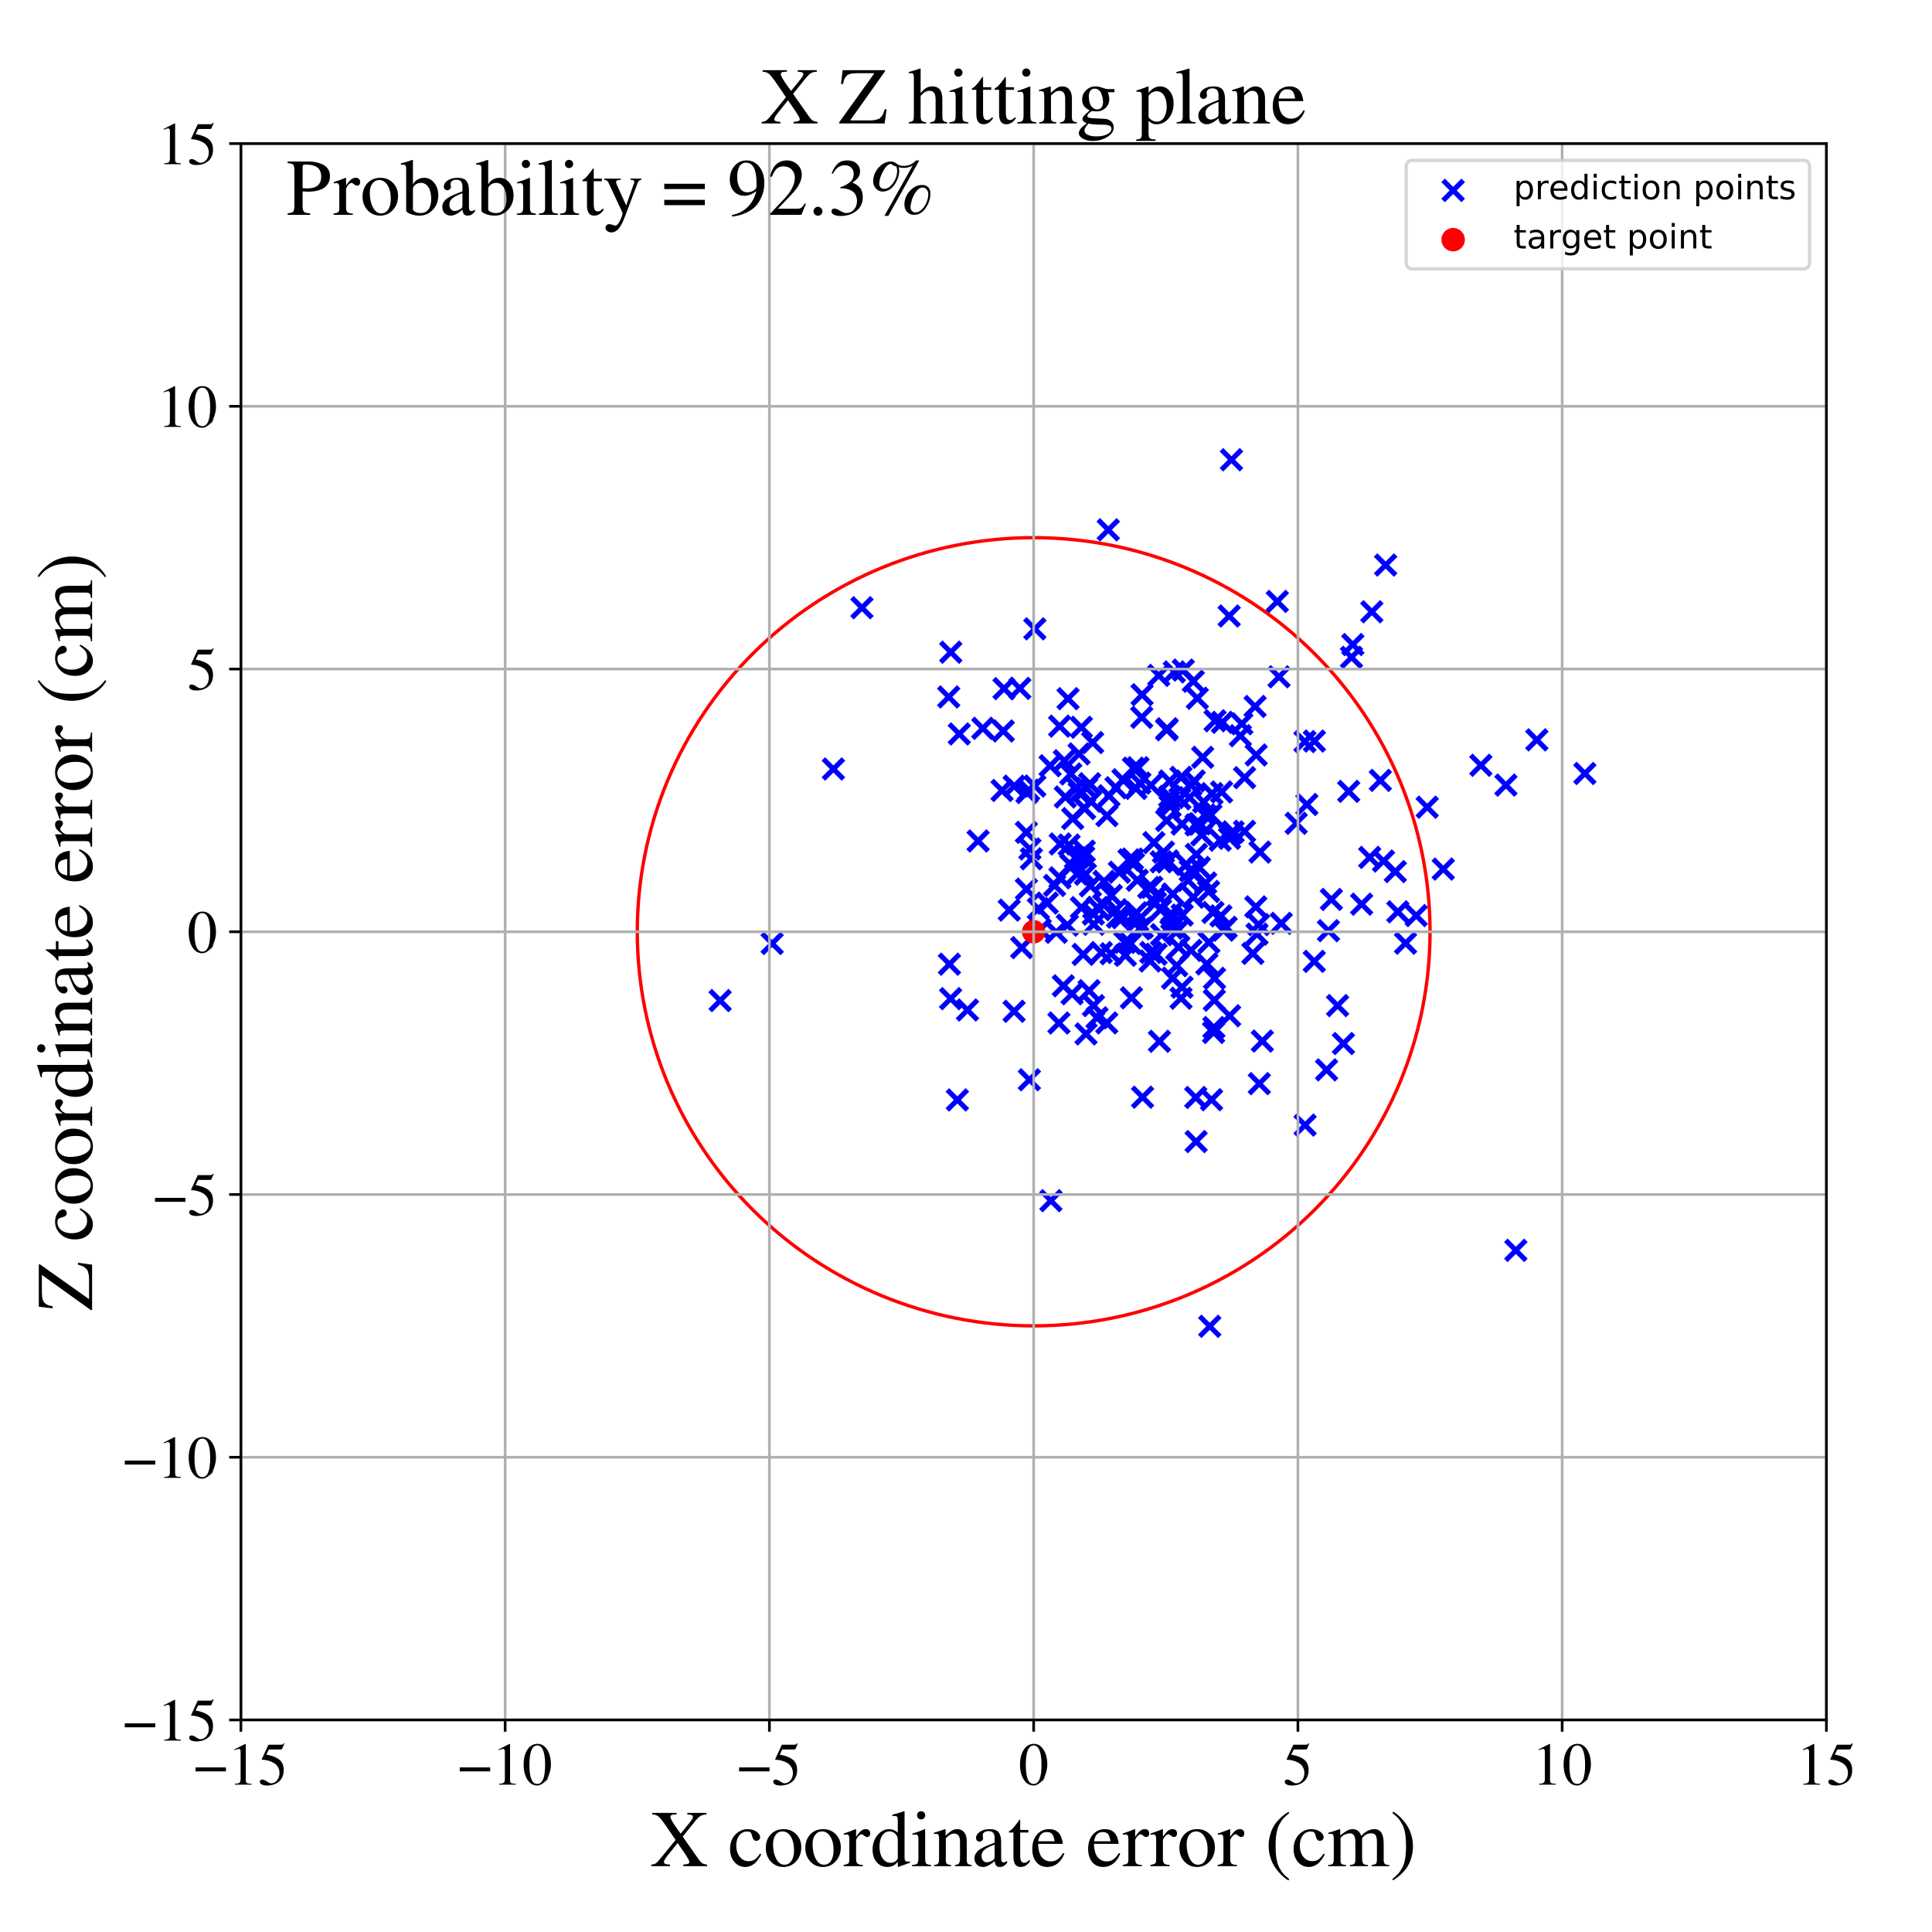 <?xml version="1.0" encoding="utf-8" standalone="no"?>
<!DOCTYPE svg PUBLIC "-//W3C//DTD SVG 1.1//EN"
  "http://www.w3.org/Graphics/SVG/1.1/DTD/svg11.dtd">
<!-- Created with matplotlib (https://matplotlib.org/) -->
<svg height="576pt" version="1.1" viewBox="0 0 576 576" width="576pt" xmlns="http://www.w3.org/2000/svg" xmlns:xlink="http://www.w3.org/1999/xlink">
 <defs>
  <style type="text/css">
*{stroke-linecap:butt;stroke-linejoin:round;}
  </style>
 </defs>
 <g id="figure_1">
  <g id="patch_1">
   <path d="M 0 576 
L 576 576 
L 576 0 
L 0 0 
z
" style="fill:#ffffff;"/>
  </g>
  <g id="axes_1">
   <g id="patch_2">
    <path d="M 71.822 512.784 
L 544.52 512.784 
L 544.52 42.802 
L 71.822 42.802 
z
" style="fill:#ffffff;"/>
   </g>
   <g id="PathCollection_1">
    <defs>
     <path d="M -3 3 
L 3 -3 
M -3 -3 
L 3 3 
" id="m5e5402a81b" style="stroke:#0000ff;stroke-width:1.5;"/>
    </defs>
    <g clip-path="url(#p453a886d8d)">
     <use style="fill:#0000ff;stroke:#0000ff;stroke-width:1.5;" x="318.226" xlink:href="#m5e5402a81b" y="275.814"/>
     <use style="fill:#0000ff;stroke:#0000ff;stroke-width:1.5;" x="352.114" xlink:href="#m5e5402a81b" y="297.606"/>
     <use style="fill:#0000ff;stroke:#0000ff;stroke-width:1.5;" x="349.664" xlink:href="#m5e5402a81b" y="266.546"/>
     <use style="fill:#0000ff;stroke:#0000ff;stroke-width:1.5;" x="351.764" xlink:href="#m5e5402a81b" y="238.163"/>
     <use style="fill:#0000ff;stroke:#0000ff;stroke-width:1.5;" x="339.071" xlink:href="#m5e5402a81b" y="262.42"/>
     <use style="fill:#0000ff;stroke:#0000ff;stroke-width:1.5;" x="400.521" xlink:href="#m5e5402a81b" y="311.119"/>
     <use style="fill:#0000ff;stroke:#0000ff;stroke-width:1.5;" x="408.36" xlink:href="#m5e5402a81b" y="255.622"/>
     <use style="fill:#0000ff;stroke:#0000ff;stroke-width:1.5;" x="322.396" xlink:href="#m5e5402a81b" y="216.831"/>
     <use style="fill:#0000ff;stroke:#0000ff;stroke-width:1.5;" x="308.526" xlink:href="#m5e5402a81b" y="187.482"/>
     <use style="fill:#0000ff;stroke:#0000ff;stroke-width:1.5;" x="343.119" xlink:href="#m5e5402a81b" y="234.118"/>
     <use style="fill:#0000ff;stroke:#0000ff;stroke-width:1.5;" x="374.399" xlink:href="#m5e5402a81b" y="270.369"/>
     <use style="fill:#0000ff;stroke:#0000ff;stroke-width:1.5;" x="340.393" xlink:href="#m5e5402a81b" y="213.872"/>
     <use style="fill:#0000ff;stroke:#0000ff;stroke-width:1.5;" x="362.031" xlink:href="#m5e5402a81b" y="298.191"/>
     <use style="fill:#0000ff;stroke:#0000ff;stroke-width:1.5;" x="299.113" xlink:href="#m5e5402a81b" y="217.93"/>
     <use style="fill:#0000ff;stroke:#0000ff;stroke-width:1.5;" x="556.359" xlink:href="#m5e5402a81b" y="148.976"/>
     <use style="fill:#0000ff;stroke:#0000ff;stroke-width:1.5;" x="293.012" xlink:href="#m5e5402a81b" y="217.134"/>
     <use style="fill:#0000ff;stroke:#0000ff;stroke-width:1.5;" x="396.936" xlink:href="#m5e5402a81b" y="268.157"/>
     <use style="fill:#0000ff;stroke:#0000ff;stroke-width:1.5;" x="355.779" xlink:href="#m5e5402a81b" y="267.514"/>
     <use style="fill:#0000ff;stroke:#0000ff;stroke-width:1.5;" x="329.966" xlink:href="#m5e5402a81b" y="304.965"/>
     <use style="fill:#0000ff;stroke:#0000ff;stroke-width:1.5;" x="364.716" xlink:href="#m5e5402a81b" y="277.311"/>
     <use style="fill:#0000ff;stroke:#0000ff;stroke-width:1.5;" x="359.46" xlink:href="#m5e5402a81b" y="263.247"/>
     <use style="fill:#0000ff;stroke:#0000ff;stroke-width:1.5;" x="330.017" xlink:href="#m5e5402a81b" y="243.177"/>
     <use style="fill:#0000ff;stroke:#0000ff;stroke-width:1.5;" x="338.651" xlink:href="#m5e5402a81b" y="235.06"/>
     <use style="fill:#0000ff;stroke:#0000ff;stroke-width:1.5;" x="288.438" xlink:href="#m5e5402a81b" y="301.118"/>
     <use style="fill:#0000ff;stroke:#0000ff;stroke-width:1.5;" x="364.197" xlink:href="#m5e5402a81b" y="236.105"/>
     <use style="fill:#0000ff;stroke:#0000ff;stroke-width:1.5;" x="380.811" xlink:href="#m5e5402a81b" y="179.307"/>
     <use style="fill:#0000ff;stroke:#0000ff;stroke-width:1.5;" x="347.823" xlink:href="#m5e5402a81b" y="244.625"/>
     <use style="fill:#0000ff;stroke:#0000ff;stroke-width:1.5;" x="337.934" xlink:href="#m5e5402a81b" y="257.506"/>
     <use style="fill:#0000ff;stroke:#0000ff;stroke-width:1.5;" x="318.735" xlink:href="#m5e5402a81b" y="251.928"/>
     <use style="fill:#0000ff;stroke:#0000ff;stroke-width:1.5;" x="315.71" xlink:href="#m5e5402a81b" y="304.994"/>
     <use style="fill:#0000ff;stroke:#0000ff;stroke-width:1.5;" x="367.634" xlink:href="#m5e5402a81b" y="248.009"/>
     <use style="fill:#0000ff;stroke:#0000ff;stroke-width:1.5;" x="349.408" xlink:href="#m5e5402a81b" y="276.718"/>
     <use style="fill:#0000ff;stroke:#0000ff;stroke-width:1.5;" x="340.636" xlink:href="#m5e5402a81b" y="327.111"/>
     <use style="fill:#0000ff;stroke:#0000ff;stroke-width:1.5;" x="352.091" xlink:href="#m5e5402a81b" y="231.759"/>
     <use style="fill:#0000ff;stroke:#0000ff;stroke-width:1.5;" x="389.625" xlink:href="#m5e5402a81b" y="239.844"/>
     <use style="fill:#0000ff;stroke:#0000ff;stroke-width:1.5;" x="323.361" xlink:href="#m5e5402a81b" y="241.043"/>
     <use style="fill:#0000ff;stroke:#0000ff;stroke-width:1.5;" x="348.445" xlink:href="#m5e5402a81b" y="238.793"/>
     <use style="fill:#0000ff;stroke:#0000ff;stroke-width:1.5;" x="321.012" xlink:href="#m5e5402a81b" y="234.879"/>
     <use style="fill:#0000ff;stroke:#0000ff;stroke-width:1.5;" x="352.783" xlink:href="#m5e5402a81b" y="199.777"/>
     <use style="fill:#0000ff;stroke:#0000ff;stroke-width:1.5;" x="347.833" xlink:href="#m5e5402a81b" y="217.575"/>
     <use style="fill:#0000ff;stroke:#0000ff;stroke-width:1.5;" x="333.171" xlink:href="#m5e5402a81b" y="273.438"/>
     <use style="fill:#0000ff;stroke:#0000ff;stroke-width:1.5;" x="351.343" xlink:href="#m5e5402a81b" y="277.196"/>
     <use style="fill:#0000ff;stroke:#0000ff;stroke-width:1.5;" x="346.319" xlink:href="#m5e5402a81b" y="278.669"/>
     <use style="fill:#0000ff;stroke:#0000ff;stroke-width:1.5;" x="321.76" xlink:href="#m5e5402a81b" y="236.337"/>
     <use style="fill:#0000ff;stroke:#0000ff;stroke-width:1.5;" x="356.601" xlink:href="#m5e5402a81b" y="245.931"/>
     <use style="fill:#0000ff;stroke:#0000ff;stroke-width:1.5;" x="360.327" xlink:href="#m5e5402a81b" y="265.774"/>
     <use style="fill:#0000ff;stroke:#0000ff;stroke-width:1.5;" x="306.654" xlink:href="#m5e5402a81b" y="235.58"/>
     <use style="fill:#0000ff;stroke:#0000ff;stroke-width:1.5;" x="391.832" xlink:href="#m5e5402a81b" y="286.614"/>
     <use style="fill:#0000ff;stroke:#0000ff;stroke-width:1.5;" x="349.351" xlink:href="#m5e5402a81b" y="273.76"/>
     <use style="fill:#0000ff;stroke:#0000ff;stroke-width:1.5;" x="739.446" xlink:href="#m5e5402a81b" y="182.473"/>
     <use style="fill:#0000ff;stroke:#0000ff;stroke-width:1.5;" x="325.078" xlink:href="#m5e5402a81b" y="264.096"/>
     <use style="fill:#0000ff;stroke:#0000ff;stroke-width:1.5;" x="361.625" xlink:href="#m5e5402a81b" y="272.021"/>
     <use style="fill:#0000ff;stroke:#0000ff;stroke-width:1.5;" x="325.962" xlink:href="#m5e5402a81b" y="272.525"/>
     <use style="fill:#0000ff;stroke:#0000ff;stroke-width:1.5;" x="389.097" xlink:href="#m5e5402a81b" y="335.431"/>
     <use style="fill:#0000ff;stroke:#0000ff;stroke-width:1.5;" x="344.491" xlink:href="#m5e5402a81b" y="269.198"/>
     <use style="fill:#0000ff;stroke:#0000ff;stroke-width:1.5;" x="366.459" xlink:href="#m5e5402a81b" y="183.651"/>
     <use style="fill:#0000ff;stroke:#0000ff;stroke-width:1.5;" x="356.04" xlink:href="#m5e5402a81b" y="232.825"/>
     <use style="fill:#0000ff;stroke:#0000ff;stroke-width:1.5;" x="331.253" xlink:href="#m5e5402a81b" y="284.347"/>
     <use style="fill:#0000ff;stroke:#0000ff;stroke-width:1.5;" x="348.724" xlink:href="#m5e5402a81b" y="232.839"/>
     <use style="fill:#0000ff;stroke:#0000ff;stroke-width:1.5;" x="347.961" xlink:href="#m5e5402a81b" y="217.269"/>
     <use style="fill:#0000ff;stroke:#0000ff;stroke-width:1.5;" x="402.098" xlink:href="#m5e5402a81b" y="235.936"/>
     <use style="fill:#0000ff;stroke:#0000ff;stroke-width:1.5;" x="367.146" xlink:href="#m5e5402a81b" y="137.075"/>
     <use style="fill:#0000ff;stroke:#0000ff;stroke-width:1.5;" x="283.417" xlink:href="#m5e5402a81b" y="297.735"/>
     <use style="fill:#0000ff;stroke:#0000ff;stroke-width:1.5;" x="350.811" xlink:href="#m5e5402a81b" y="287.899"/>
     <use style="fill:#0000ff;stroke:#0000ff;stroke-width:1.5;" x="361.203" xlink:href="#m5e5402a81b" y="327.866"/>
     <use style="fill:#0000ff;stroke:#0000ff;stroke-width:1.5;" x="366.558" xlink:href="#m5e5402a81b" y="249.928"/>
     <use style="fill:#0000ff;stroke:#0000ff;stroke-width:1.5;" x="324.882" xlink:href="#m5e5402a81b" y="233.663"/>
     <use style="fill:#0000ff;stroke:#0000ff;stroke-width:1.5;" x="419.043" xlink:href="#m5e5402a81b" y="281.203"/>
     <use style="fill:#0000ff;stroke:#0000ff;stroke-width:1.5;" x="472.507" xlink:href="#m5e5402a81b" y="230.602"/>
     <use style="fill:#0000ff;stroke:#0000ff;stroke-width:1.5;" x="329.148" xlink:href="#m5e5402a81b" y="262.778"/>
     <use style="fill:#0000ff;stroke:#0000ff;stroke-width:1.5;" x="371.036" xlink:href="#m5e5402a81b" y="247.845"/>
     <use style="fill:#0000ff;stroke:#0000ff;stroke-width:1.5;" x="323.081" xlink:href="#m5e5402a81b" y="255.544"/>
     <use style="fill:#0000ff;stroke:#0000ff;stroke-width:1.5;" x="408.991" xlink:href="#m5e5402a81b" y="182.397"/>
     <use style="fill:#0000ff;stroke:#0000ff;stroke-width:1.5;" x="248.47" xlink:href="#m5e5402a81b" y="229.268"/>
     <use style="fill:#0000ff;stroke:#0000ff;stroke-width:1.5;" x="403.326" xlink:href="#m5e5402a81b" y="192.166"/>
     <use style="fill:#0000ff;stroke:#0000ff;stroke-width:1.5;" x="322.411" xlink:href="#m5e5402a81b" y="270.596"/>
     <use style="fill:#0000ff;stroke:#0000ff;stroke-width:1.5;" x="256.978" xlink:href="#m5e5402a81b" y="181.182"/>
     <use style="fill:#0000ff;stroke:#0000ff;stroke-width:1.5;" x="346.208" xlink:href="#m5e5402a81b" y="256.936"/>
     <use style="fill:#0000ff;stroke:#0000ff;stroke-width:1.5;" x="412.472" xlink:href="#m5e5402a81b" y="256.71"/>
     <use style="fill:#0000ff;stroke:#0000ff;stroke-width:1.5;" x="309.583" xlink:href="#m5e5402a81b" y="270.925"/>
     <use style="fill:#0000ff;stroke:#0000ff;stroke-width:1.5;" x="319.24" xlink:href="#m5e5402a81b" y="230.747"/>
     <use style="fill:#0000ff;stroke:#0000ff;stroke-width:1.5;" x="375.212" xlink:href="#m5e5402a81b" y="275.658"/>
     <use style="fill:#0000ff;stroke:#0000ff;stroke-width:1.5;" x="356.966" xlink:href="#m5e5402a81b" y="208.172"/>
     <use style="fill:#0000ff;stroke:#0000ff;stroke-width:1.5;" x="344.971" xlink:href="#m5e5402a81b" y="266.835"/>
     <use style="fill:#0000ff;stroke:#0000ff;stroke-width:1.5;" x="337.627" xlink:href="#m5e5402a81b" y="256.118"/>
     <use style="fill:#0000ff;stroke:#0000ff;stroke-width:1.5;" x="366.591" xlink:href="#m5e5402a81b" y="302.839"/>
     <use style="fill:#0000ff;stroke:#0000ff;stroke-width:1.5;" x="391.865" xlink:href="#m5e5402a81b" y="220.936"/>
     <use style="fill:#0000ff;stroke:#0000ff;stroke-width:1.5;" x="337.925" xlink:href="#m5e5402a81b" y="229.009"/>
     <use style="fill:#0000ff;stroke:#0000ff;stroke-width:1.5;" x="306.892" xlink:href="#m5e5402a81b" y="321.92"/>
     <use style="fill:#0000ff;stroke:#0000ff;stroke-width:1.5;" x="306.013" xlink:href="#m5e5402a81b" y="265.093"/>
     <use style="fill:#0000ff;stroke:#0000ff;stroke-width:1.5;" x="398.781" xlink:href="#m5e5402a81b" y="299.796"/>
     <use style="fill:#0000ff;stroke:#0000ff;stroke-width:1.5;" x="318.42" xlink:href="#m5e5402a81b" y="208.305"/>
     <use style="fill:#0000ff;stroke:#0000ff;stroke-width:1.5;" x="374.509" xlink:href="#m5e5402a81b" y="225.097"/>
     <use style="fill:#0000ff;stroke:#0000ff;stroke-width:1.5;" x="339.281" xlink:href="#m5e5402a81b" y="228.886"/>
     <use style="fill:#0000ff;stroke:#0000ff;stroke-width:1.5;" x="321.705" xlink:href="#m5e5402a81b" y="224.774"/>
     <use style="fill:#0000ff;stroke:#0000ff;stroke-width:1.5;" x="291.61" xlink:href="#m5e5402a81b" y="250.719"/>
     <use style="fill:#0000ff;stroke:#0000ff;stroke-width:1.5;" x="375.453" xlink:href="#m5e5402a81b" y="323.072"/>
     <use style="fill:#0000ff;stroke:#0000ff;stroke-width:1.5;" x="308.513" xlink:href="#m5e5402a81b" y="234.34"/>
     <use style="fill:#0000ff;stroke:#0000ff;stroke-width:1.5;" x="325.189" xlink:href="#m5e5402a81b" y="238.878"/>
     <use style="fill:#0000ff;stroke:#0000ff;stroke-width:1.5;" x="355.065" xlink:href="#m5e5402a81b" y="283.345"/>
     <use style="fill:#0000ff;stroke:#0000ff;stroke-width:1.5;" x="413.107" xlink:href="#m5e5402a81b" y="168.458"/>
     <use style="fill:#0000ff;stroke:#0000ff;stroke-width:1.5;" x="343.387" xlink:href="#m5e5402a81b" y="264.52"/>
     <use style="fill:#0000ff;stroke:#0000ff;stroke-width:1.5;" x="351.395" xlink:href="#m5e5402a81b" y="282.358"/>
     <use style="fill:#0000ff;stroke:#0000ff;stroke-width:1.5;" x="361.004" xlink:href="#m5e5402a81b" y="242.97"/>
     <use style="fill:#0000ff;stroke:#0000ff;stroke-width:1.5;" x="329.044" xlink:href="#m5e5402a81b" y="269.792"/>
     <use style="fill:#0000ff;stroke:#0000ff;stroke-width:1.5;" x="345.465" xlink:href="#m5e5402a81b" y="201.365"/>
     <use style="fill:#0000ff;stroke:#0000ff;stroke-width:1.5;" x="335.516" xlink:href="#m5e5402a81b" y="284.817"/>
     <use style="fill:#0000ff;stroke:#0000ff;stroke-width:1.5;" x="319.808" xlink:href="#m5e5402a81b" y="244.043"/>
     <use style="fill:#0000ff;stroke:#0000ff;stroke-width:1.5;" x="374.768" xlink:href="#m5e5402a81b" y="278.502"/>
     <use style="fill:#0000ff;stroke:#0000ff;stroke-width:1.5;" x="316.087" xlink:href="#m5e5402a81b" y="251.618"/>
     <use style="fill:#0000ff;stroke:#0000ff;stroke-width:1.5;" x="319.254" xlink:href="#m5e5402a81b" y="257.855"/>
     <use style="fill:#0000ff;stroke:#0000ff;stroke-width:1.5;" x="411.529" xlink:href="#m5e5402a81b" y="232.66"/>
     <use style="fill:#0000ff;stroke:#0000ff;stroke-width:1.5;" x="396.055" xlink:href="#m5e5402a81b" y="277.471"/>
     <use style="fill:#0000ff;stroke:#0000ff;stroke-width:1.5;" x="344.019" xlink:href="#m5e5402a81b" y="251.22"/>
     <use style="fill:#0000ff;stroke:#0000ff;stroke-width:1.5;" x="314.411" xlink:href="#m5e5402a81b" y="263.984"/>
     <use style="fill:#0000ff;stroke:#0000ff;stroke-width:1.5;" x="321.663" xlink:href="#m5e5402a81b" y="255.214"/>
     <use style="fill:#0000ff;stroke:#0000ff;stroke-width:1.5;" x="285.425" xlink:href="#m5e5402a81b" y="327.93"/>
     <use style="fill:#0000ff;stroke:#0000ff;stroke-width:1.5;" x="327.222" xlink:href="#m5e5402a81b" y="270.553"/>
     <use style="fill:#0000ff;stroke:#0000ff;stroke-width:1.5;" x="349.578" xlink:href="#m5e5402a81b" y="291.635"/>
     <use style="fill:#0000ff;stroke:#0000ff;stroke-width:1.5;" x="286.001" xlink:href="#m5e5402a81b" y="218.819"/>
     <use style="fill:#0000ff;stroke:#0000ff;stroke-width:1.5;" x="334.719" xlink:href="#m5e5402a81b" y="273.593"/>
     <use style="fill:#0000ff;stroke:#0000ff;stroke-width:1.5;" x="326.008" xlink:href="#m5e5402a81b" y="299.812"/>
     <use style="fill:#0000ff;stroke:#0000ff;stroke-width:1.5;" x="348.852" xlink:href="#m5e5402a81b" y="240.375"/>
     <use style="fill:#0000ff;stroke:#0000ff;stroke-width:1.5;" x="362.097" xlink:href="#m5e5402a81b" y="291.667"/>
     <use style="fill:#0000ff;stroke:#0000ff;stroke-width:1.5;" x="282.847" xlink:href="#m5e5402a81b" y="207.784"/>
     <use style="fill:#0000ff;stroke:#0000ff;stroke-width:1.5;" x="358.57" xlink:href="#m5e5402a81b" y="225.778"/>
     <use style="fill:#0000ff;stroke:#0000ff;stroke-width:1.5;" x="324.694" xlink:href="#m5e5402a81b" y="295.353"/>
     <use style="fill:#0000ff;stroke:#0000ff;stroke-width:1.5;" x="364.43" xlink:href="#m5e5402a81b" y="215.352"/>
     <use style="fill:#0000ff;stroke:#0000ff;stroke-width:1.5;" x="346.872" xlink:href="#m5e5402a81b" y="254.039"/>
     <use style="fill:#0000ff;stroke:#0000ff;stroke-width:1.5;" x="360.669" xlink:href="#m5e5402a81b" y="395.42"/>
     <use style="fill:#0000ff;stroke:#0000ff;stroke-width:1.5;" x="415.993" xlink:href="#m5e5402a81b" y="259.853"/>
     <use style="fill:#0000ff;stroke:#0000ff;stroke-width:1.5;" x="214.702" xlink:href="#m5e5402a81b" y="298.309"/>
     <use style="fill:#0000ff;stroke:#0000ff;stroke-width:1.5;" x="334.792" xlink:href="#m5e5402a81b" y="232.479"/>
     <use style="fill:#0000ff;stroke:#0000ff;stroke-width:1.5;" x="350.099" xlink:href="#m5e5402a81b" y="200.321"/>
     <use style="fill:#0000ff;stroke:#0000ff;stroke-width:1.5;" x="313.075" xlink:href="#m5e5402a81b" y="228.29"/>
     <use style="fill:#0000ff;stroke:#0000ff;stroke-width:1.5;" x="356.606" xlink:href="#m5e5402a81b" y="340.346"/>
     <use style="fill:#0000ff;stroke:#0000ff;stroke-width:1.5;" x="314.918" xlink:href="#m5e5402a81b" y="277.96"/>
     <use style="fill:#0000ff;stroke:#0000ff;stroke-width:1.5;" x="325.742" xlink:href="#m5e5402a81b" y="221.385"/>
     <use style="fill:#0000ff;stroke:#0000ff;stroke-width:1.5;" x="357.754" xlink:href="#m5e5402a81b" y="245.654"/>
     <use style="fill:#0000ff;stroke:#0000ff;stroke-width:1.5;" x="326.077" xlink:href="#m5e5402a81b" y="275.571"/>
     <use style="fill:#0000ff;stroke:#0000ff;stroke-width:1.5;" x="337.037" xlink:href="#m5e5402a81b" y="281.314"/>
     <use style="fill:#0000ff;stroke:#0000ff;stroke-width:1.5;" x="283.063" xlink:href="#m5e5402a81b" y="287.46"/>
     <use style="fill:#0000ff;stroke:#0000ff;stroke-width:1.5;" x="332.753" xlink:href="#m5e5402a81b" y="271.212"/>
     <use style="fill:#0000ff;stroke:#0000ff;stroke-width:1.5;" x="302.338" xlink:href="#m5e5402a81b" y="301.495"/>
     <use style="fill:#0000ff;stroke:#0000ff;stroke-width:1.5;" x="348.717" xlink:href="#m5e5402a81b" y="237.447"/>
     <use style="fill:#0000ff;stroke:#0000ff;stroke-width:1.5;" x="430.292" xlink:href="#m5e5402a81b" y="259.112"/>
     <use style="fill:#0000ff;stroke:#0000ff;stroke-width:1.5;" x="381.326" xlink:href="#m5e5402a81b" y="201.782"/>
     <use style="fill:#0000ff;stroke:#0000ff;stroke-width:1.5;" x="312.223" xlink:href="#m5e5402a81b" y="269.25"/>
     <use style="fill:#0000ff;stroke:#0000ff;stroke-width:1.5;" x="306.005" xlink:href="#m5e5402a81b" y="248.147"/>
     <use style="fill:#0000ff;stroke:#0000ff;stroke-width:1.5;" x="375.645" xlink:href="#m5e5402a81b" y="254.031"/>
     <use style="fill:#0000ff;stroke:#0000ff;stroke-width:1.5;" x="343.098" xlink:href="#m5e5402a81b" y="283.967"/>
     <use style="fill:#0000ff;stroke:#0000ff;stroke-width:1.5;" x="422.228" xlink:href="#m5e5402a81b" y="272.967"/>
     <use style="fill:#0000ff;stroke:#0000ff;stroke-width:1.5;" x="332.706" xlink:href="#m5e5402a81b" y="234.855"/>
     <use style="fill:#0000ff;stroke:#0000ff;stroke-width:1.5;" x="354.856" xlink:href="#m5e5402a81b" y="259.6"/>
     <use style="fill:#0000ff;stroke:#0000ff;stroke-width:1.5;" x="357.549" xlink:href="#m5e5402a81b" y="258.645"/>
     <use style="fill:#0000ff;stroke:#0000ff;stroke-width:1.5;" x="458.19" xlink:href="#m5e5402a81b" y="220.585"/>
     <use style="fill:#0000ff;stroke:#0000ff;stroke-width:1.5;" x="361.81" xlink:href="#m5e5402a81b" y="307.807"/>
     <use style="fill:#0000ff;stroke:#0000ff;stroke-width:1.5;" x="356.68" xlink:href="#m5e5402a81b" y="254.723"/>
     <use style="fill:#0000ff;stroke:#0000ff;stroke-width:1.5;" x="376.348" xlink:href="#m5e5402a81b" y="310.38"/>
     <use style="fill:#0000ff;stroke:#0000ff;stroke-width:1.5;" x="381.979" xlink:href="#m5e5402a81b" y="275.282"/>
     <use style="fill:#0000ff;stroke:#0000ff;stroke-width:1.5;" x="339.161" xlink:href="#m5e5402a81b" y="274.521"/>
     <use style="fill:#0000ff;stroke:#0000ff;stroke-width:1.5;" x="315.915" xlink:href="#m5e5402a81b" y="216.492"/>
     <use style="fill:#0000ff;stroke:#0000ff;stroke-width:1.5;" x="348.048" xlink:href="#m5e5402a81b" y="256.943"/>
     <use style="fill:#0000ff;stroke:#0000ff;stroke-width:1.5;" x="441.499" xlink:href="#m5e5402a81b" y="228.16"/>
     <use style="fill:#0000ff;stroke:#0000ff;stroke-width:1.5;" x="310.156" xlink:href="#m5e5402a81b" y="277.115"/>
     <use style="fill:#0000ff;stroke:#0000ff;stroke-width:1.5;" x="366.578" xlink:href="#m5e5402a81b" y="248.9"/>
     <use style="fill:#0000ff;stroke:#0000ff;stroke-width:1.5;" x="353.693" xlink:href="#m5e5402a81b" y="257.706"/>
     <use style="fill:#0000ff;stroke:#0000ff;stroke-width:1.5;" x="339.83" xlink:href="#m5e5402a81b" y="276.896"/>
     <use style="fill:#0000ff;stroke:#0000ff;stroke-width:1.5;" x="356.497" xlink:href="#m5e5402a81b" y="327.196"/>
     <use style="fill:#0000ff;stroke:#0000ff;stroke-width:1.5;" x="360.43" xlink:href="#m5e5402a81b" y="280.963"/>
     <use style="fill:#0000ff;stroke:#0000ff;stroke-width:1.5;" x="358.857" xlink:href="#m5e5402a81b" y="239.103"/>
     <use style="fill:#0000ff;stroke:#0000ff;stroke-width:1.5;" x="304.612" xlink:href="#m5e5402a81b" y="282.525"/>
     <use style="fill:#0000ff;stroke:#0000ff;stroke-width:1.5;" x="451.93" xlink:href="#m5e5402a81b" y="372.777"/>
     <use style="fill:#0000ff;stroke:#0000ff;stroke-width:1.5;" x="327.064" xlink:href="#m5e5402a81b" y="303.436"/>
     <use style="fill:#0000ff;stroke:#0000ff;stroke-width:1.5;" x="313.308" xlink:href="#m5e5402a81b" y="357.968"/>
     <use style="fill:#0000ff;stroke:#0000ff;stroke-width:1.5;" x="355.051" xlink:href="#m5e5402a81b" y="234.047"/>
     <use style="fill:#0000ff;stroke:#0000ff;stroke-width:1.5;" x="299.332" xlink:href="#m5e5402a81b" y="205.3"/>
     <use style="fill:#0000ff;stroke:#0000ff;stroke-width:1.5;" x="307.046" xlink:href="#m5e5402a81b" y="253.112"/>
     <use style="fill:#0000ff;stroke:#0000ff;stroke-width:1.5;" x="320.635" xlink:href="#m5e5402a81b" y="255.743"/>
     <use style="fill:#0000ff;stroke:#0000ff;stroke-width:1.5;" x="348.192" xlink:href="#m5e5402a81b" y="256.669"/>
     <use style="fill:#0000ff;stroke:#0000ff;stroke-width:1.5;" x="321.122" xlink:href="#m5e5402a81b" y="260.615"/>
     <use style="fill:#0000ff;stroke:#0000ff;stroke-width:1.5;" x="344.676" xlink:href="#m5e5402a81b" y="284.499"/>
     <use style="fill:#0000ff;stroke:#0000ff;stroke-width:1.5;" x="352.436" xlink:href="#m5e5402a81b" y="245.699"/>
     <use style="fill:#0000ff;stroke:#0000ff;stroke-width:1.5;" x="361.904" xlink:href="#m5e5402a81b" y="306.341"/>
     <use style="fill:#0000ff;stroke:#0000ff;stroke-width:1.5;" x="300.892" xlink:href="#m5e5402a81b" y="271.339"/>
     <use style="fill:#0000ff;stroke:#0000ff;stroke-width:1.5;" x="405.955" xlink:href="#m5e5402a81b" y="269.569"/>
     <use style="fill:#0000ff;stroke:#0000ff;stroke-width:1.5;" x="340.564" xlink:href="#m5e5402a81b" y="276.514"/>
     <use style="fill:#0000ff;stroke:#0000ff;stroke-width:1.5;" x="331.314" xlink:href="#m5e5402a81b" y="266.962"/>
     <use style="fill:#0000ff;stroke:#0000ff;stroke-width:1.5;" x="317.018" xlink:href="#m5e5402a81b" y="293.903"/>
     <use style="fill:#0000ff;stroke:#0000ff;stroke-width:1.5;" x="323.594" xlink:href="#m5e5402a81b" y="260.643"/>
     <use style="fill:#0000ff;stroke:#0000ff;stroke-width:1.5;" x="346.002" xlink:href="#m5e5402a81b" y="271.204"/>
     <use style="fill:#0000ff;stroke:#0000ff;stroke-width:1.5;" x="342.483" xlink:href="#m5e5402a81b" y="264.601"/>
     <use style="fill:#0000ff;stroke:#0000ff;stroke-width:1.5;" x="352.406" xlink:href="#m5e5402a81b" y="294.316"/>
     <use style="fill:#0000ff;stroke:#0000ff;stroke-width:1.5;" x="354.64" xlink:href="#m5e5402a81b" y="237.77"/>
     <use style="fill:#0000ff;stroke:#0000ff;stroke-width:1.5;" x="371.052" xlink:href="#m5e5402a81b" y="231.844"/>
     <use style="fill:#0000ff;stroke:#0000ff;stroke-width:1.5;" x="283.463" xlink:href="#m5e5402a81b" y="194.445"/>
     <use style="fill:#0000ff;stroke:#0000ff;stroke-width:1.5;" x="349.099" xlink:href="#m5e5402a81b" y="272.415"/>
     <use style="fill:#0000ff;stroke:#0000ff;stroke-width:1.5;" x="374.189" xlink:href="#m5e5402a81b" y="210.623"/>
     <use style="fill:#0000ff;stroke:#0000ff;stroke-width:1.5;" x="707.556" xlink:href="#m5e5402a81b" y="151.083"/>
     <use style="fill:#0000ff;stroke:#0000ff;stroke-width:1.5;" x="323.952" xlink:href="#m5e5402a81b" y="235.006"/>
     <use style="fill:#0000ff;stroke:#0000ff;stroke-width:1.5;" x="373.523" xlink:href="#m5e5402a81b" y="284.242"/>
     <use style="fill:#0000ff;stroke:#0000ff;stroke-width:1.5;" x="425.503" xlink:href="#m5e5402a81b" y="240.654"/>
     <use style="fill:#0000ff;stroke:#0000ff;stroke-width:1.5;" x="337.312" xlink:href="#m5e5402a81b" y="297.491"/>
     <use style="fill:#0000ff;stroke:#0000ff;stroke-width:1.5;" x="389.048" xlink:href="#m5e5402a81b" y="221.092"/>
     <use style="fill:#0000ff;stroke:#0000ff;stroke-width:1.5;" x="369.8" xlink:href="#m5e5402a81b" y="219.344"/>
     <use style="fill:#0000ff;stroke:#0000ff;stroke-width:1.5;" x="333.723" xlink:href="#m5e5402a81b" y="260.041"/>
     <use style="fill:#0000ff;stroke:#0000ff;stroke-width:1.5;" x="328.351" xlink:href="#m5e5402a81b" y="283.985"/>
     <use style="fill:#0000ff;stroke:#0000ff;stroke-width:1.5;" x="363.774" xlink:href="#m5e5402a81b" y="250.5"/>
     <use style="fill:#0000ff;stroke:#0000ff;stroke-width:1.5;" x="370.241" xlink:href="#m5e5402a81b" y="215.783"/>
     <use style="fill:#0000ff;stroke:#0000ff;stroke-width:1.5;" x="386.445" xlink:href="#m5e5402a81b" y="245.462"/>
     <use style="fill:#0000ff;stroke:#0000ff;stroke-width:1.5;" x="359.805" xlink:href="#m5e5402a81b" y="287.39"/>
     <use style="fill:#0000ff;stroke:#0000ff;stroke-width:1.5;" x="358.291" xlink:href="#m5e5402a81b" y="248.912"/>
     <use style="fill:#0000ff;stroke:#0000ff;stroke-width:1.5;" x="339.85" xlink:href="#m5e5402a81b" y="233.467"/>
     <use style="fill:#0000ff;stroke:#0000ff;stroke-width:1.5;" x="361.348" xlink:href="#m5e5402a81b" y="236.603"/>
     <use style="fill:#0000ff;stroke:#0000ff;stroke-width:1.5;" x="322.932" xlink:href="#m5e5402a81b" y="284.539"/>
     <use style="fill:#0000ff;stroke:#0000ff;stroke-width:1.5;" x="359.196" xlink:href="#m5e5402a81b" y="242.935"/>
     <use style="fill:#0000ff;stroke:#0000ff;stroke-width:1.5;" x="230.206" xlink:href="#m5e5402a81b" y="281.284"/>
     <use style="fill:#0000ff;stroke:#0000ff;stroke-width:1.5;" x="416.742" xlink:href="#m5e5402a81b" y="271.836"/>
     <use style="fill:#0000ff;stroke:#0000ff;stroke-width:1.5;" x="317.314" xlink:href="#m5e5402a81b" y="226.808"/>
     <use style="fill:#0000ff;stroke:#0000ff;stroke-width:1.5;" x="330.635" xlink:href="#m5e5402a81b" y="237.243"/>
     <use style="fill:#0000ff;stroke:#0000ff;stroke-width:1.5;" x="302.357" xlink:href="#m5e5402a81b" y="234.377"/>
     <use style="fill:#0000ff;stroke:#0000ff;stroke-width:1.5;" x="352.458" xlink:href="#m5e5402a81b" y="272.817"/>
     <use style="fill:#0000ff;stroke:#0000ff;stroke-width:1.5;" x="402.929" xlink:href="#m5e5402a81b" y="195.968"/>
     <use style="fill:#0000ff;stroke:#0000ff;stroke-width:1.5;" x="304.051" xlink:href="#m5e5402a81b" y="205.235"/>
     <use style="fill:#0000ff;stroke:#0000ff;stroke-width:1.5;" x="336.601" xlink:href="#m5e5402a81b" y="256.35"/>
     <use style="fill:#0000ff;stroke:#0000ff;stroke-width:1.5;" x="307.498" xlink:href="#m5e5402a81b" y="256.033"/>
     <use style="fill:#0000ff;stroke:#0000ff;stroke-width:1.5;" x="319.614" xlink:href="#m5e5402a81b" y="296.278"/>
     <use style="fill:#0000ff;stroke:#0000ff;stroke-width:1.5;" x="323.27" xlink:href="#m5e5402a81b" y="253.756"/>
     <use style="fill:#0000ff;stroke:#0000ff;stroke-width:1.5;" x="354.221" xlink:href="#m5e5402a81b" y="262.482"/>
     <use style="fill:#0000ff;stroke:#0000ff;stroke-width:1.5;" x="448.971" xlink:href="#m5e5402a81b" y="234.068"/>
     <use style="fill:#0000ff;stroke:#0000ff;stroke-width:1.5;" x="365.563" xlink:href="#m5e5402a81b" y="276.462"/>
     <use style="fill:#0000ff;stroke:#0000ff;stroke-width:1.5;" x="342.898" xlink:href="#m5e5402a81b" y="286.505"/>
     <use style="fill:#0000ff;stroke:#0000ff;stroke-width:1.5;" x="317.608" xlink:href="#m5e5402a81b" y="237.611"/>
     <use style="fill:#0000ff;stroke:#0000ff;stroke-width:1.5;" x="306.174" xlink:href="#m5e5402a81b" y="236.282"/>
     <use style="fill:#0000ff;stroke:#0000ff;stroke-width:1.5;" x="362.252" xlink:href="#m5e5402a81b" y="214.888"/>
     <use style="fill:#0000ff;stroke:#0000ff;stroke-width:1.5;" x="340.495" xlink:href="#m5e5402a81b" y="207.114"/>
     <use style="fill:#0000ff;stroke:#0000ff;stroke-width:1.5;" x="363.993" xlink:href="#m5e5402a81b" y="273.062"/>
     <use style="fill:#0000ff;stroke:#0000ff;stroke-width:1.5;" x="298.748" xlink:href="#m5e5402a81b" y="235.659"/>
     <use style="fill:#0000ff;stroke:#0000ff;stroke-width:1.5;" x="345.669" xlink:href="#m5e5402a81b" y="310.449"/>
     <use style="fill:#0000ff;stroke:#0000ff;stroke-width:1.5;" x="323.784" xlink:href="#m5e5402a81b" y="308.249"/>
     <use style="fill:#0000ff;stroke:#0000ff;stroke-width:1.5;" x="395.499" xlink:href="#m5e5402a81b" y="318.968"/>
     <use style="fill:#0000ff;stroke:#0000ff;stroke-width:1.5;" x="335.36" xlink:href="#m5e5402a81b" y="280.963"/>
     <use style="fill:#0000ff;stroke:#0000ff;stroke-width:1.5;" x="338.797" xlink:href="#m5e5402a81b" y="272.12"/>
     <use style="fill:#0000ff;stroke:#0000ff;stroke-width:1.5;" x="711.426" xlink:href="#m5e5402a81b" y="134.86"/>
     <use style="fill:#0000ff;stroke:#0000ff;stroke-width:1.5;" x="355.765" xlink:href="#m5e5402a81b" y="203.104"/>
     <use style="fill:#0000ff;stroke:#0000ff;stroke-width:1.5;" x="316.016" xlink:href="#m5e5402a81b" y="261.71"/>
     <use style="fill:#0000ff;stroke:#0000ff;stroke-width:1.5;" x="330.42" xlink:href="#m5e5402a81b" y="157.962"/>
    </g>
   </g>
   <g id="PathCollection_2">
    <defs>
     <path d="M 0 3 
C 0.796 3 1.559 2.684 2.121 2.121 
C 2.684 1.559 3 0.796 3 0 
C 3 -0.796 2.684 -1.559 2.121 -2.121 
C 1.559 -2.684 0.796 -3 0 -3 
C -0.796 -3 -1.559 -2.684 -2.121 -2.121 
C -2.684 -1.559 -3 -0.796 -3 0 
C -3 0.796 -2.684 1.559 -2.121 2.121 
C -1.559 2.684 -0.796 3 0 3 
z
" id="m669241e5d6" style="stroke:#ff0000;"/>
    </defs>
    <g clip-path="url(#p453a886d8d)">
     <use style="fill:#ff0000;stroke:#ff0000;" x="308.171" xlink:href="#m669241e5d6" y="277.793"/>
    </g>
   </g>
   <g id="patch_3">
    <path clip-path="url(#p453a886d8d)" d="M 308.171 395.288 
C 339.511 395.288 369.572 382.908 391.733 360.875 
C 413.894 338.841 426.346 308.953 426.346 277.793 
C 426.346 246.633 413.894 216.745 391.733 194.711 
C 369.572 172.677 339.511 160.297 308.171 160.297 
C 276.831 160.297 246.77 172.677 224.609 194.711 
C 202.448 216.745 189.997 246.633 189.997 277.793 
C 189.997 308.953 202.448 338.841 224.609 360.875 
C 246.77 382.908 276.831 395.288 308.171 395.288 
z
" style="fill:none;stroke:#ff0000;stroke-linejoin:miter;"/>
   </g>
   <g id="matplotlib.axis_1">
    <g id="xtick_1">
     <g id="line2d_1">
      <path clip-path="url(#p453a886d8d)" d="M 71.822 512.784 
L 71.822 42.802 
" style="fill:none;stroke:#b0b0b0;stroke-linecap:square;stroke-width:0.8;"/>
     </g>
     <g id="line2d_2">
      <defs>
       <path d="M 0 0 
L 0 3.5 
" id="mf9bf785bfc" style="stroke:#000000;stroke-width:0.8;"/>
      </defs>
      <g>
       <use style="stroke:#000000;stroke-width:0.8;" x="71.822" xlink:href="#mf9bf785bfc" y="512.784"/>
      </g>
     </g>
     <g id="text_1">
      <!-- −15 -->
      <defs>
       <path d="M 3 22 
L 3 28.594 
L 53.406 28.594 
L 53.406 22 
z
" id="FreeSerif-8722"/>
       <path d="M 18.297 59.297 
Q 16.5 59.297 11.094 57.094 
L 11.094 58.5 
L 29.094 67.594 
L 29.906 67.406 
L 29.906 7.406 
Q 29.906 3.797 31.703 2.688 
Q 33.5 1.594 39.406 1.5 
L 39.406 0 
L 11.797 0 
L 11.797 1.5 
Q 17.406 1.703 19.344 3.141 
Q 21.297 4.594 21.297 9.297 
L 21.297 54.594 
Q 21.297 59.297 18.297 59.297 
z
" id="FreeSerif-49"/>
       <path d="M 35.703 19.406 
Q 35.703 24.703 33.344 28.797 
Q 31 32.906 27.641 35.156 
Q 24.297 37.406 20.141 38.844 
Q 16 40.297 12.953 40.75 
Q 9.906 41.203 7.594 41.203 
Q 6.406 41.203 6.406 42 
Q 6.406 42.297 6.5 42.5 
L 17.406 66.203 
L 38.297 66.203 
Q 39.906 66.203 40.844 66.703 
Q 41.797 67.203 42.906 68.797 
L 43.797 68.094 
L 40 59.203 
Q 39.594 58.297 37.703 58.297 
L 18.094 58.297 
L 13.906 49.797 
Q 28.5 47.203 35.594 41.344 
Q 42.703 35.5 42.703 24.203 
Q 42.703 18.297 40.844 13.688 
Q 39 9.094 36.141 6.297 
Q 33.297 3.5 29.547 1.703 
Q 25.797 -0.094 22.344 -0.75 
Q 18.906 -1.406 15.406 -1.406 
Q 9.797 -1.406 6.5 0.25 
Q 3.203 1.906 3.203 4.797 
Q 3.203 8.5 7.5 8.5 
Q 10.297 8.5 14.75 5.391 
Q 19.203 2.297 21.797 2.297 
Q 27.703 2.297 31.703 7.25 
Q 35.703 12.203 35.703 19.406 
z
" id="FreeSerif-53"/>
      </defs>
      <g transform="translate(57.746 532.077)scale(0.18 -0.18)">
       <use xlink:href="#FreeSerif-8722"/>
       <use x="56.4" xlink:href="#FreeSerif-49"/>
       <use x="106.4" xlink:href="#FreeSerif-53"/>
      </g>
     </g>
    </g>
    <g id="xtick_2">
     <g id="line2d_3">
      <path clip-path="url(#p453a886d8d)" d="M 150.605 512.784 
L 150.605 42.802 
" style="fill:none;stroke:#b0b0b0;stroke-linecap:square;stroke-width:0.8;"/>
     </g>
     <g id="line2d_4">
      <g>
       <use style="stroke:#000000;stroke-width:0.8;" x="150.605" xlink:href="#mf9bf785bfc" y="512.784"/>
      </g>
     </g>
     <g id="text_2">
      <!-- −10 -->
      <defs>
       <path d="M 47.594 17.797 
Q 35.203 -1.406 25 -1.406 
Q 14.797 -1.406 8.594 8.391 
Q 2.406 18.203 2.406 33.594 
Q 2.406 48.094 8.594 57.844 
Q 14.797 67.594 25.406 67.594 
Q 35.203 67.594 41.391 58 
Q 47.594 48.406 47.594 33 
Q 47.594 17.797 35.203 -1.406 
z
M 25.094 65 
Q 12 65 12 32.703 
Q 12 1.203 25 1.203 
Q 38 1.203 38 32.797 
Q 38 48.5 34.703 56.75 
Q 31.406 65 25.094 65 
z
" id="FreeSerif-48"/>
      </defs>
      <g transform="translate(136.529 532.077)scale(0.18 -0.18)">
       <use xlink:href="#FreeSerif-8722"/>
       <use x="56.4" xlink:href="#FreeSerif-49"/>
       <use x="106.4" xlink:href="#FreeSerif-48"/>
      </g>
     </g>
    </g>
    <g id="xtick_3">
     <g id="line2d_5">
      <path clip-path="url(#p453a886d8d)" d="M 229.388 512.784 
L 229.388 42.802 
" style="fill:none;stroke:#b0b0b0;stroke-linecap:square;stroke-width:0.8;"/>
     </g>
     <g id="line2d_6">
      <g>
       <use style="stroke:#000000;stroke-width:0.8;" x="229.388" xlink:href="#mf9bf785bfc" y="512.784"/>
      </g>
     </g>
     <g id="text_3">
      <!-- −5 -->
      <g transform="translate(219.812 532.077)scale(0.18 -0.18)">
       <use xlink:href="#FreeSerif-8722"/>
       <use x="56.4" xlink:href="#FreeSerif-53"/>
      </g>
     </g>
    </g>
    <g id="xtick_4">
     <g id="line2d_7">
      <path clip-path="url(#p453a886d8d)" d="M 308.171 512.784 
L 308.171 42.802 
" style="fill:none;stroke:#b0b0b0;stroke-linecap:square;stroke-width:0.8;"/>
     </g>
     <g id="line2d_8">
      <g>
       <use style="stroke:#000000;stroke-width:0.8;" x="308.171" xlink:href="#mf9bf785bfc" y="512.784"/>
      </g>
     </g>
     <g id="text_4">
      <!-- 0 -->
      <g transform="translate(303.671 532.077)scale(0.18 -0.18)">
       <use xlink:href="#FreeSerif-48"/>
      </g>
     </g>
    </g>
    <g id="xtick_5">
     <g id="line2d_9">
      <path clip-path="url(#p453a886d8d)" d="M 386.954 512.784 
L 386.954 42.802 
" style="fill:none;stroke:#b0b0b0;stroke-linecap:square;stroke-width:0.8;"/>
     </g>
     <g id="line2d_10">
      <g>
       <use style="stroke:#000000;stroke-width:0.8;" x="386.954" xlink:href="#mf9bf785bfc" y="512.784"/>
      </g>
     </g>
     <g id="text_5">
      <!-- 5 -->
      <g transform="translate(382.454 532.077)scale(0.18 -0.18)">
       <use xlink:href="#FreeSerif-53"/>
      </g>
     </g>
    </g>
    <g id="xtick_6">
     <g id="line2d_11">
      <path clip-path="url(#p453a886d8d)" d="M 465.737 512.784 
L 465.737 42.802 
" style="fill:none;stroke:#b0b0b0;stroke-linecap:square;stroke-width:0.8;"/>
     </g>
     <g id="line2d_12">
      <g>
       <use style="stroke:#000000;stroke-width:0.8;" x="465.737" xlink:href="#mf9bf785bfc" y="512.784"/>
      </g>
     </g>
     <g id="text_6">
      <!-- 10 -->
      <g transform="translate(456.737 532.077)scale(0.18 -0.18)">
       <use xlink:href="#FreeSerif-49"/>
       <use x="50" xlink:href="#FreeSerif-48"/>
      </g>
     </g>
    </g>
    <g id="xtick_7">
     <g id="line2d_13">
      <path clip-path="url(#p453a886d8d)" d="M 544.52 512.784 
L 544.52 42.802 
" style="fill:none;stroke:#b0b0b0;stroke-linecap:square;stroke-width:0.8;"/>
     </g>
     <g id="line2d_14">
      <g>
       <use style="stroke:#000000;stroke-width:0.8;" x="544.52" xlink:href="#mf9bf785bfc" y="512.784"/>
      </g>
     </g>
     <g id="text_7">
      <!-- 15 -->
      <g transform="translate(535.52 532.077)scale(0.18 -0.18)">
       <use xlink:href="#FreeSerif-49"/>
       <use x="50" xlink:href="#FreeSerif-53"/>
      </g>
     </g>
    </g>
    <g id="text_8">
     <!-- X coordinate error (cm) -->
     <defs>
      <path d="M 69.594 66.203 
L 69.594 64.297 
Q 64.703 64 62.047 62.344 
Q 59.406 60.703 54.703 54.906 
L 40.094 36.703 
L 59.297 9.297 
Q 62.297 5 64.297 3.703 
Q 66.297 2.406 70.406 1.906 
L 70.406 0 
L 40.703 0 
L 40.703 1.906 
Q 44.797 2.297 46.594 2.938 
Q 48.406 3.594 48.406 5 
Q 48.406 7.203 43.297 14.797 
L 33.797 28.797 
L 21.906 14 
Q 16.703 7.5 16.703 5.406 
Q 16.703 3.703 18.297 2.953 
Q 19.906 2.203 24.297 1.906 
L 24.297 0 
L 1 0 
L 1 1.906 
Q 4.906 2.203 7 3.797 
Q 9.094 5.406 15.5 13.297 
L 31.203 32.594 
L 20.297 48.594 
Q 13.297 58.906 10.25 61.5 
Q 7.203 64.094 2.203 64.297 
L 2.203 66.203 
L 32.406 66.203 
L 32.406 64.297 
L 29.594 64.203 
Q 24.797 64.094 24.797 61.297 
Q 24.797 58.094 33.297 46.297 
L 37.5 40.406 
L 48.797 54.203 
Q 52.797 59.203 52.797 61.094 
Q 52.797 62.797 51.344 63.438 
Q 49.906 64.094 45.797 64.297 
L 45.797 66.203 
z
" id="FreeSerif-88"/>
      <path id="FreeSerif-32"/>
      <path d="M 2.5 21.297 
Q 2.5 32.406 9.047 39.203 
Q 15.594 46 24.406 46 
Q 30.703 46 35.25 42.953 
Q 39.797 39.906 39.797 35.703 
Q 39.797 34 38.391 32.75 
Q 37 31.5 35 31.5 
Q 31.594 31.5 30.297 36.094 
L 29.703 38.297 
Q 28.906 41.094 27.703 42.094 
Q 26.5 43.094 23.797 43.094 
Q 17.703 43.094 13.953 38.25 
Q 10.203 33.406 10.203 25.703 
Q 10.203 17.094 14.547 11.641 
Q 18.906 6.203 25.703 6.203 
Q 30 6.203 33.094 8.25 
Q 36.203 10.297 39.797 15.594 
L 41.203 14.703 
Q 40.203 12.703 39.453 11.391 
Q 38.703 10.094 36.75 7.5 
Q 34.797 4.906 32.891 3.297 
Q 31 1.703 27.891 0.344 
Q 24.797 -1 21.5 -1 
Q 13.203 -1 7.844 5.25 
Q 2.5 11.5 2.5 21.297 
z
" id="FreeSerif-99"/>
      <path d="M 24.594 46 
Q 34.203 46 40.391 39.594 
Q 46.594 33.203 46.594 23.406 
Q 46.594 13 40.188 6 
Q 33.797 -1 24.391 -1 
Q 15 -1 8.75 5.75 
Q 2.5 12.5 2.5 22.594 
Q 2.5 32.906 8.641 39.453 
Q 14.797 46 24.594 46 
z
M 11.5 27.5 
Q 11.5 16.797 15.391 9.297 
Q 19.297 1.797 25.594 1.797 
Q 31.203 1.797 34.391 6.594 
Q 37.594 11.406 37.594 19.906 
Q 37.594 30.203 33.594 36.703 
Q 29.594 43.203 23.297 43.203 
Q 18 43.203 14.75 38.891 
Q 11.5 34.594 11.5 27.5 
z
" id="FreeSerif-111"/>
      <path d="M 30.094 36.203 
Q 28.594 36.203 26.391 37.953 
Q 24.203 39.703 23.5 39.703 
Q 21.5 39.703 19 36.797 
Q 16.5 33.906 16.5 31.5 
L 16.5 9 
Q 16.5 4.703 18.203 3.203 
Q 19.906 1.703 25 1.5 
L 25 0 
L 1 0 
L 1 1.5 
Q 5.797 2.406 6.938 3.5 
Q 8.094 4.594 8.094 8.406 
L 8.094 33.406 
Q 8.094 36.703 7.344 38.047 
Q 6.594 39.406 4.703 39.406 
Q 3.094 39.406 1.203 39 
L 1.203 40.594 
Q 9.203 43.203 16 46 
L 16.5 45.797 
L 16.5 36.594 
Q 20.203 41.906 22.797 43.953 
Q 25.406 46 28.5 46 
Q 31.094 46 32.547 44.594 
Q 34 43.203 34 40.703 
Q 34 38.594 32.953 37.391 
Q 31.906 36.203 30.094 36.203 
z
" id="FreeSerif-114"/>
      <path d="M 34.203 -1 
L 33.797 -0.703 
L 33.797 5.703 
Q 29 -1 21 -1 
Q 12.703 -1 7.594 4.953 
Q 2.5 10.906 2.5 20.5 
Q 2.5 31.094 8.594 38.547 
Q 14.703 46 23.297 46 
Q 28.703 46 33.797 41.703 
L 33.797 57.297 
Q 33.797 60.406 32.891 61.406 
Q 32 62.406 29.203 62.406 
Q 27.797 62.406 27 62.297 
L 27 63.906 
Q 36.094 66.297 41.703 68.297 
L 42.203 68.094 
L 42.203 11.406 
Q 42.203 7.906 43.047 6.797 
Q 43.906 5.703 46.594 5.703 
Q 47.094 5.703 48.906 5.797 
L 48.906 4.203 
z
M 24.906 4.203 
Q 28.703 4.203 31.25 6.344 
Q 33.797 8.5 33.797 10.203 
L 33.797 33.203 
Q 33.797 37.203 30.688 40.203 
Q 27.594 43.203 23.594 43.203 
Q 17.906 43.203 14.5 38.094 
Q 11.094 33 11.094 24.5 
Q 11.094 15.297 14.891 9.75 
Q 18.703 4.203 24.906 4.203 
z
" id="FreeSerif-100"/>
      <path d="M 6.203 39.297 
Q 4 39.297 2 39 
L 2 40.5 
Q 9 42.5 17.5 46 
L 17.906 45.703 
L 17.906 10.203 
Q 17.906 4.797 19.156 3.344 
Q 20.406 1.906 25.297 1.5 
L 25.297 0 
L 1.594 0 
L 1.594 1.5 
Q 6.797 1.797 8.141 3.297 
Q 9.5 4.797 9.5 10.203 
L 9.5 33.406 
Q 9.5 36.703 8.75 38 
Q 8 39.297 6.203 39.297 
z
M 12.797 68.297 
Q 15 68.297 16.5 66.797 
Q 18 65.297 18 63.203 
Q 18 61 16.5 59.547 
Q 15 58.094 12.797 58.094 
Q 10.703 58.094 9.25 59.594 
Q 7.797 61.094 7.797 63.188 
Q 7.797 65.297 9.297 66.797 
Q 10.797 68.297 12.797 68.297 
z
" id="FreeSerif-105"/>
      <path d="M 1 39.797 
L 1 41.5 
Q 8.406 43.703 14.797 46 
L 15.5 45.797 
L 15.5 37.906 
Q 20.594 42.703 23.547 44.344 
Q 26.5 46 30 46 
Q 35.5 46 38.641 42.047 
Q 41.797 38.094 41.797 31 
L 41.797 8.094 
Q 41.797 4.406 43 3.156 
Q 44.203 1.906 47.906 1.5 
L 47.906 0 
L 27.094 0 
L 27.094 1.5 
Q 30.906 1.797 32.156 3.5 
Q 33.406 5.203 33.406 9.906 
L 33.406 30.797 
Q 33.406 40.5 26.094 40.5 
Q 23.594 40.5 21.5 39.344 
Q 19.406 38.203 15.797 34.797 
L 15.797 6.703 
Q 15.797 4 17.188 2.891 
Q 18.594 1.797 22.406 1.5 
L 22.406 0 
L 1.203 0 
L 1.203 1.5 
Q 5 1.797 6.203 3.25 
Q 7.406 4.703 7.406 9 
L 7.406 33.797 
Q 7.406 37.5 6.594 38.844 
Q 5.797 40.203 3.703 40.203 
Q 1.797 40.203 1 39.797 
z
" id="FreeSerif-110"/>
      <path d="M 2.5 9.703 
Q 2.5 11.5 2.891 13.047 
Q 3.297 14.594 4.297 15.938 
Q 5.297 17.297 6.188 18.391 
Q 7.094 19.5 8.891 20.641 
Q 10.703 21.797 11.891 22.547 
Q 13.094 23.297 15.547 24.344 
Q 18 25.406 19.297 25.953 
Q 20.594 26.5 23.391 27.594 
Q 26.203 28.703 27.5 29.203 
L 27.5 35.297 
Q 27.5 43.594 19.906 43.594 
Q 16.906 43.594 14.797 42.141 
Q 12.703 40.703 12.703 38.703 
Q 12.703 37.906 12.953 36.5 
Q 13.203 35.094 13.203 34.703 
Q 13.203 33 11.844 31.75 
Q 10.5 30.5 8.703 30.5 
Q 7 30.5 5.703 31.797 
Q 4.406 33.094 4.406 34.797 
Q 4.406 39.5 9.25 42.75 
Q 14.094 46 21.203 46 
Q 29.406 46 32.5 42.047 
Q 35.594 38.094 35.594 30 
L 35.594 10.5 
Q 35.594 7.203 36.25 5.953 
Q 36.906 4.703 38.594 4.703 
Q 40.703 4.703 43 6.594 
L 43 4 
Q 40.406 1.094 38.453 0.047 
Q 36.5 -1 34 -1 
Q 30.906 -1 29.453 0.703 
Q 28 2.406 27.594 6.297 
Q 19 -1 13 -1 
Q 8.406 -1 5.453 2 
Q 2.5 5 2.5 9.703 
z
M 27.5 12.297 
L 27.5 26.797 
Q 18.5 23.5 14.891 20.391 
Q 11.297 17.297 11.297 12.906 
Q 11.297 8.797 13.297 6.797 
Q 15.297 4.797 17.594 4.797 
Q 21 4.797 24.906 7.094 
Q 26.5 8 27 9 
Q 27.5 10 27.5 12.297 
z
" id="FreeSerif-97"/>
      <path d="M 25.906 45 
L 25.906 41.797 
L 15.797 41.797 
L 15.797 13.203 
Q 15.797 8.5 17 6.344 
Q 18.203 4.203 21 4.203 
Q 24.094 4.203 27 7.703 
L 28.297 6.594 
Q 23.5 -1 16.297 -1 
Q 7.406 -1 7.406 11.703 
L 7.406 41.797 
L 2.094 41.797 
Q 1.703 42.094 1.703 42.5 
Q 1.703 43 2 43.297 
Q 2.297 43.594 3.141 44.141 
Q 4 44.703 5.203 45.641 
Q 6.406 46.594 8.5 49.094 
Q 10.594 51.594 13.094 55.094 
Q 14.703 57.406 15.094 57.906 
Q 15.797 57.906 15.797 56.594 
L 15.797 45 
z
" id="FreeSerif-116"/>
      <path d="M 9.703 27.703 
Q 9.906 21.406 11.406 16.844 
Q 12.906 12.297 15.297 10.047 
Q 17.703 7.797 20.141 6.844 
Q 22.594 5.906 25.297 5.906 
Q 30.094 5.906 33.641 8.297 
Q 37.203 10.703 40.797 16.406 
L 42.406 15.703 
Q 39.297 7.594 33.797 3.297 
Q 28.297 -1 21.203 -1 
Q 12.594 -1 7.547 5.047 
Q 2.5 11.094 2.5 21.406 
Q 2.5 32.5 8.344 39.25 
Q 14.203 46 23.406 46 
Q 31 46 35.203 41.453 
Q 39.406 36.906 40.5 27.703 
z
M 9.906 30.906 
L 30.297 30.906 
Q 29.297 37.406 27.188 39.906 
Q 25.094 42.406 20.5 42.406 
Q 11.5 42.406 9.906 30.906 
z
" id="FreeSerif-101"/>
      <path d="M 29.203 -17.703 
Q 26.594 -16.094 23.797 -13.844 
Q 21 -11.594 17.453 -7.594 
Q 13.906 -3.594 11.203 0.953 
Q 8.5 5.5 6.641 11.891 
Q 4.797 18.297 4.797 25.203 
Q 4.797 32.406 6.641 38.844 
Q 8.5 45.297 11 49.547 
Q 13.5 53.797 17.344 57.75 
Q 21.203 61.703 23.703 63.594 
Q 26.203 65.5 29.5 67.594 
L 30.406 66 
Q 26 62.406 23.297 59.5 
Q 20.594 56.594 18.094 51.938 
Q 15.594 47.297 14.5 40.844 
Q 13.406 34.406 13.406 25.5 
Q 13.406 16.203 14.5 9.5 
Q 15.594 2.797 18.094 -1.953 
Q 20.594 -6.703 23.297 -9.703 
Q 26 -12.703 30.406 -16.094 
z
" id="FreeSerif-40"/>
      <path d="M 1.297 39.797 
L 1.297 41.5 
Q 8.5 43.5 15.297 46 
L 16 45.797 
L 16 38.297 
Q 22.203 43 25.203 44.5 
Q 28.203 46 31.5 46 
Q 39.406 46 42.094 37.594 
Q 49.906 46 58.406 46 
Q 70 46 70 28.203 
L 70 7.594 
Q 70 2 74.297 1.703 
L 76.906 1.5 
L 76.906 0 
L 55 0 
L 55 1.5 
Q 59.406 2 60.5 3.203 
Q 61.594 4.406 61.594 8.703 
L 61.594 29.797 
Q 61.594 36 60 38.391 
Q 58.406 40.797 54.094 40.797 
Q 47.5 40.797 43.203 34.703 
L 43.203 9.5 
Q 43.203 4.797 44.641 3.188 
Q 46.094 1.594 50.406 1.5 
L 50.406 0 
L 28 0 
L 28 1.5 
Q 32.297 1.797 33.547 3.094 
Q 34.797 4.406 34.797 8.594 
L 34.797 30.297 
Q 34.797 40.797 28.203 40.797 
Q 25.406 40.797 21.953 39.391 
Q 18.5 38 16.406 34.906 
L 16.406 6.703 
Q 16.406 3.797 17.797 2.75 
Q 19.203 1.703 23.203 1.5 
L 23.203 0 
L 1 0 
L 1 1.5 
Q 5.203 1.594 6.594 3 
Q 8 4.406 8 8.5 
L 8 33.797 
Q 8 37.406 7.25 38.797 
Q 6.5 40.203 4.5 40.203 
Q 3 40.203 1.297 39.797 
z
" id="FreeSerif-109"/>
      <path d="M 4.047 67.703 
Q 6.656 66.094 9.453 63.844 
Q 12.25 61.594 15.797 57.594 
Q 19.344 53.594 22.047 49.047 
Q 24.75 44.5 26.594 38.094 
Q 28.453 31.703 28.453 24.797 
Q 28.453 17.594 26.594 11.141 
Q 24.75 4.703 22.25 0.453 
Q 19.75 -3.797 15.891 -7.75 
Q 12.047 -11.703 9.547 -13.594 
Q 7.047 -15.5 3.75 -17.594 
L 2.844 -16 
Q 7.25 -12.406 9.953 -9.5 
Q 12.656 -6.594 15.156 -1.938 
Q 17.656 2.703 18.75 9.141 
Q 19.844 15.594 19.844 24.5 
Q 19.844 33.797 18.75 40.5 
Q 17.656 47.203 15.156 51.953 
Q 12.656 56.703 9.953 59.703 
Q 7.25 62.703 2.844 66.094 
z
" id="FreeSerif-41"/>
     </defs>
     <g transform="translate(193.922 556.375)scale(0.24 -0.24)">
      <use xlink:href="#FreeSerif-88"/>
      <use x="71.4" xlink:href="#FreeSerif-32"/>
      <use x="96.4" xlink:href="#FreeSerif-99"/>
      <use x="140.784" xlink:href="#FreeSerif-111"/>
      <use x="189.884" xlink:href="#FreeSerif-111"/>
      <use x="238.969" xlink:href="#FreeSerif-114"/>
      <use x="273.453" xlink:href="#FreeSerif-100"/>
      <use x="323.353" xlink:href="#FreeSerif-105"/>
      <use x="351.137" xlink:href="#FreeSerif-110"/>
      <use x="400.037" xlink:href="#FreeSerif-97"/>
      <use x="443.522" xlink:href="#FreeSerif-116"/>
      <use x="471.822" xlink:href="#FreeSerif-101"/>
      <use x="516.222" xlink:href="#FreeSerif-32"/>
      <use x="541.222" xlink:href="#FreeSerif-101"/>
      <use x="585.606" xlink:href="#FreeSerif-114"/>
      <use x="620.106" xlink:href="#FreeSerif-114"/>
      <use x="654.59" xlink:href="#FreeSerif-111"/>
      <use x="703.675" xlink:href="#FreeSerif-114"/>
      <use x="738.175" xlink:href="#FreeSerif-32"/>
      <use x="763.175" xlink:href="#FreeSerif-40"/>
      <use x="796.475" xlink:href="#FreeSerif-99"/>
      <use x="840.859" xlink:href="#FreeSerif-109"/>
      <use x="918.759" xlink:href="#FreeSerif-41"/>
     </g>
    </g>
   </g>
   <g id="matplotlib.axis_2">
    <g id="ytick_1">
     <g id="line2d_15">
      <path clip-path="url(#p453a886d8d)" d="M 71.822 512.784 
L 544.52 512.784 
" style="fill:none;stroke:#b0b0b0;stroke-linecap:square;stroke-width:0.8;"/>
     </g>
     <g id="line2d_16">
      <defs>
       <path d="M 0 0 
L -3.5 0 
" id="m476324a40d" style="stroke:#000000;stroke-width:0.8;"/>
      </defs>
      <g>
       <use style="stroke:#000000;stroke-width:0.8;" x="71.822" xlink:href="#m476324a40d" y="512.784"/>
      </g>
     </g>
     <g id="text_9">
      <!-- −15 -->
      <g transform="translate(36.669 518.931)scale(0.18 -0.18)">
       <use xlink:href="#FreeSerif-8722"/>
       <use x="56.4" xlink:href="#FreeSerif-49"/>
       <use x="106.4" xlink:href="#FreeSerif-53"/>
      </g>
     </g>
    </g>
    <g id="ytick_2">
     <g id="line2d_17">
      <path clip-path="url(#p453a886d8d)" d="M 71.822 434.454 
L 544.52 434.454 
" style="fill:none;stroke:#b0b0b0;stroke-linecap:square;stroke-width:0.8;"/>
     </g>
     <g id="line2d_18">
      <g>
       <use style="stroke:#000000;stroke-width:0.8;" x="71.822" xlink:href="#m476324a40d" y="434.454"/>
      </g>
     </g>
     <g id="text_10">
      <!-- −10 -->
      <g transform="translate(36.669 440.6)scale(0.18 -0.18)">
       <use xlink:href="#FreeSerif-8722"/>
       <use x="56.4" xlink:href="#FreeSerif-49"/>
       <use x="106.4" xlink:href="#FreeSerif-48"/>
      </g>
     </g>
    </g>
    <g id="ytick_3">
     <g id="line2d_19">
      <path clip-path="url(#p453a886d8d)" d="M 71.822 356.123 
L 544.52 356.123 
" style="fill:none;stroke:#b0b0b0;stroke-linecap:square;stroke-width:0.8;"/>
     </g>
     <g id="line2d_20">
      <g>
       <use style="stroke:#000000;stroke-width:0.8;" x="71.822" xlink:href="#m476324a40d" y="356.123"/>
      </g>
     </g>
     <g id="text_11">
      <!-- −5 -->
      <g transform="translate(45.669 362.27)scale(0.18 -0.18)">
       <use xlink:href="#FreeSerif-8722"/>
       <use x="56.4" xlink:href="#FreeSerif-53"/>
      </g>
     </g>
    </g>
    <g id="ytick_4">
     <g id="line2d_21">
      <path clip-path="url(#p453a886d8d)" d="M 71.822 277.793 
L 544.52 277.793 
" style="fill:none;stroke:#b0b0b0;stroke-linecap:square;stroke-width:0.8;"/>
     </g>
     <g id="line2d_22">
      <g>
       <use style="stroke:#000000;stroke-width:0.8;" x="71.822" xlink:href="#m476324a40d" y="277.793"/>
      </g>
     </g>
     <g id="text_12">
      <!-- 0 -->
      <g transform="translate(55.822 283.94)scale(0.18 -0.18)">
       <use xlink:href="#FreeSerif-48"/>
      </g>
     </g>
    </g>
    <g id="ytick_5">
     <g id="line2d_23">
      <path clip-path="url(#p453a886d8d)" d="M 71.822 199.462 
L 544.52 199.462 
" style="fill:none;stroke:#b0b0b0;stroke-linecap:square;stroke-width:0.8;"/>
     </g>
     <g id="line2d_24">
      <g>
       <use style="stroke:#000000;stroke-width:0.8;" x="71.822" xlink:href="#m476324a40d" y="199.462"/>
      </g>
     </g>
     <g id="text_13">
      <!-- 5 -->
      <g transform="translate(55.822 205.609)scale(0.18 -0.18)">
       <use xlink:href="#FreeSerif-53"/>
      </g>
     </g>
    </g>
    <g id="ytick_6">
     <g id="line2d_25">
      <path clip-path="url(#p453a886d8d)" d="M 71.822 121.132 
L 544.52 121.132 
" style="fill:none;stroke:#b0b0b0;stroke-linecap:square;stroke-width:0.8;"/>
     </g>
     <g id="line2d_26">
      <g>
       <use style="stroke:#000000;stroke-width:0.8;" x="71.822" xlink:href="#m476324a40d" y="121.132"/>
      </g>
     </g>
     <g id="text_14">
      <!-- 10 -->
      <g transform="translate(46.822 127.279)scale(0.18 -0.18)">
       <use xlink:href="#FreeSerif-49"/>
       <use x="50" xlink:href="#FreeSerif-48"/>
      </g>
     </g>
    </g>
    <g id="ytick_7">
     <g id="line2d_27">
      <path clip-path="url(#p453a886d8d)" d="M 71.822 42.802 
L 544.52 42.802 
" style="fill:none;stroke:#b0b0b0;stroke-linecap:square;stroke-width:0.8;"/>
     </g>
     <g id="line2d_28">
      <g>
       <use style="stroke:#000000;stroke-width:0.8;" x="71.822" xlink:href="#m476324a40d" y="42.802"/>
      </g>
     </g>
     <g id="text_15">
      <!-- 15 -->
      <g transform="translate(46.822 48.948)scale(0.18 -0.18)">
       <use xlink:href="#FreeSerif-49"/>
       <use x="50" xlink:href="#FreeSerif-53"/>
      </g>
     </g>
    </g>
    <g id="text_16">
     <!-- Z coordinate error (cm) -->
     <defs>
      <path d="M 40.297 3.797 
Q 43.094 3.797 45.391 4.297 
Q 47.703 4.797 49.25 5.297 
Q 50.797 5.797 52.141 7.188 
Q 53.5 8.594 54.141 9.297 
Q 54.797 10 55.594 12.047 
Q 56.406 14.094 56.594 14.688 
Q 56.797 15.297 57.5 17.594 
L 59.797 17.594 
L 57.406 0 
L 1 0 
L 1 1.5 
L 44.703 62.406 
L 22.594 62.406 
Q 17.5 62.406 14.203 61.406 
Q 10.906 60.406 9.25 58.203 
Q 7.594 56 7 54.203 
Q 6.406 52.406 5.797 49.094 
L 3.203 49.094 
L 5.203 66.203 
L 57.797 66.203 
L 57.797 64.703 
L 14.594 3.797 
z
" id="FreeSerif-90"/>
     </defs>
     <g transform="translate(27.46 390.829)rotate(-90)scale(0.24 -0.24)">
      <use xlink:href="#FreeSerif-90"/>
      <use x="61.3" xlink:href="#FreeSerif-32"/>
      <use x="86.3" xlink:href="#FreeSerif-99"/>
      <use x="130.684" xlink:href="#FreeSerif-111"/>
      <use x="179.784" xlink:href="#FreeSerif-111"/>
      <use x="228.869" xlink:href="#FreeSerif-114"/>
      <use x="263.353" xlink:href="#FreeSerif-100"/>
      <use x="313.253" xlink:href="#FreeSerif-105"/>
      <use x="341.037" xlink:href="#FreeSerif-110"/>
      <use x="389.937" xlink:href="#FreeSerif-97"/>
      <use x="433.422" xlink:href="#FreeSerif-116"/>
      <use x="461.722" xlink:href="#FreeSerif-101"/>
      <use x="506.122" xlink:href="#FreeSerif-32"/>
      <use x="531.122" xlink:href="#FreeSerif-101"/>
      <use x="575.506" xlink:href="#FreeSerif-114"/>
      <use x="610.006" xlink:href="#FreeSerif-114"/>
      <use x="644.49" xlink:href="#FreeSerif-111"/>
      <use x="693.575" xlink:href="#FreeSerif-114"/>
      <use x="728.075" xlink:href="#FreeSerif-32"/>
      <use x="753.075" xlink:href="#FreeSerif-40"/>
      <use x="786.375" xlink:href="#FreeSerif-99"/>
      <use x="830.759" xlink:href="#FreeSerif-109"/>
      <use x="908.659" xlink:href="#FreeSerif-41"/>
     </g>
    </g>
   </g>
   <g id="patch_4">
    <path d="M 71.822 512.784 
L 71.822 42.802 
" style="fill:none;stroke:#000000;stroke-linecap:square;stroke-linejoin:miter;stroke-width:0.8;"/>
   </g>
   <g id="patch_5">
    <path d="M 544.52 512.784 
L 544.52 42.802 
" style="fill:none;stroke:#000000;stroke-linecap:square;stroke-linejoin:miter;stroke-width:0.8;"/>
   </g>
   <g id="patch_6">
    <path d="M 71.822 512.784 
L 544.52 512.784 
" style="fill:none;stroke:#000000;stroke-linecap:square;stroke-linejoin:miter;stroke-width:0.8;"/>
   </g>
   <g id="patch_7">
    <path d="M 71.822 42.802 
L 544.52 42.802 
" style="fill:none;stroke:#000000;stroke-linecap:square;stroke-linejoin:miter;stroke-width:0.8;"/>
   </g>
   <g id="text_17">
    <!-- Probability = 92.3% -->
    <defs>
     <path d="M 54.094 48.094 
Q 54.094 45.5 53.5 43.094 
Q 52.906 40.703 51.156 38 
Q 49.406 35.297 46.5 33.344 
Q 43.594 31.406 38.594 30.094 
Q 33.594 28.797 27 28.797 
Q 24 28.797 20.094 29.094 
L 20.094 10.906 
Q 20.094 5.406 21.844 3.75 
Q 23.594 2.094 29.5 1.906 
L 29.5 0 
L 1.5 0 
L 1.5 1.906 
Q 7.203 2.406 8.547 4.047 
Q 9.906 5.703 9.906 12 
L 9.906 55.297 
Q 9.906 60.703 8.5 62.203 
Q 7.094 63.703 1.5 64.297 
L 1.5 66.203 
L 27.906 66.203 
Q 32.406 66.203 36.594 65.344 
Q 40.797 64.5 44.938 62.594 
Q 49.094 60.703 51.594 57 
Q 54.094 53.297 54.094 48.094 
z
M 20.094 59.094 
L 20.094 33.094 
Q 23.594 32.797 25.797 32.797 
Q 43.203 32.797 43.203 47.5 
Q 43.203 55.203 38.391 58.844 
Q 33.594 62.5 23.5 62.5 
Q 21.5 62.5 20.797 61.797 
Q 20.094 61.094 20.094 59.094 
z
" id="FreeSerif-80"/>
     <path d="M 16 68.094 
L 16 37.5 
Q 17.5 41.203 21.391 43.594 
Q 25.297 46 29.906 46 
Q 37.406 46 42.453 39.75 
Q 47.5 33.5 47.5 24.297 
Q 47.5 13.594 40.75 6.297 
Q 34 -1 24.094 -1 
Q 18.094 -1 12.844 1.047 
Q 7.594 3.094 7.594 5.406 
L 7.594 57.297 
Q 7.594 60.406 6.641 61.406 
Q 5.703 62.406 2.703 62.406 
Q 1.594 62.406 1 62.297 
L 1 63.906 
Q 8.703 65.797 15.5 68.297 
z
M 16 32.203 
L 16 7 
Q 16 5.094 18.891 3.641 
Q 21.797 2.203 25.703 2.203 
Q 31.906 2.203 35.297 6.797 
Q 38.703 11.406 38.703 19.703 
Q 38.703 28.797 35.25 34.25 
Q 31.797 39.703 25.906 39.703 
Q 22 39.703 19 37.391 
Q 16 35.094 16 32.203 
z
" id="FreeSerif-98"/>
     <path d="M 1 62.297 
L 1 63.906 
Q 10.906 66.297 16.906 68.297 
L 17.297 68.094 
L 17.297 8.406 
Q 17.297 4.297 18.641 3.047 
Q 20 1.797 24.797 1.5 
L 24.797 0 
L 1.203 0 
L 1.203 1.5 
Q 5.906 1.906 7.406 3.297 
Q 8.906 4.703 8.906 8.703 
L 8.906 56.406 
Q 8.906 59.906 8 61.203 
Q 7.094 62.5 4.703 62.5 
Q 2.703 62.5 1 62.297 
z
" id="FreeSerif-108"/>
     <path d="M 14.203 -13.406 
Q 17 -13.406 20.094 -7.203 
Q 23.203 -1 23.203 1.906 
Q 23.203 3.203 18.797 12 
L 5.594 40.406 
Q 4.406 43 0.5 43.594 
L 0.5 45 
L 21.094 45 
L 21.094 43.5 
Q 17.906 43.406 16.594 42.797 
Q 15.297 42.203 15.297 40.797 
Q 15.297 39.297 16.297 37 
L 27.797 11.703 
L 37.5 39.297 
Q 37.906 40.203 37.906 41 
Q 37.906 43.5 33.094 43.5 
L 33.094 45 
L 46.594 45 
L 46.594 43.5 
Q 44.797 43.297 43.75 42.344 
Q 42.703 41.406 41.797 39 
L 26.406 -1.797 
Q 22.406 -12.594 18.453 -17.188 
Q 14.5 -21.797 9.5 -21.797 
Q 6.297 -21.797 4.188 -20.141 
Q 2.094 -18.5 2.094 -16 
Q 2.094 -14.203 3.391 -12.891 
Q 4.703 -11.594 6.406 -11.594 
Q 8.594 -11.594 11.094 -12.5 
Q 13.594 -13.406 14.203 -13.406 
z
" id="FreeSerif-121"/>
     <path d="M 53.406 38.594 
L 53.406 32 
L 3 32 
L 3 38.594 
z
M 53.406 18.594 
L 53.406 12 
L 3 12 
L 3 18.594 
z
" id="FreeSerif-61"/>
     <path d="M 5.906 -2.203 
L 5.594 -0.203 
Q 17 1.797 24.953 9.5 
Q 32.906 17.203 36 29.406 
Q 28.594 23.703 21 23.703 
Q 12.906 23.703 7.953 29.297 
Q 3 34.906 3 44 
Q 3 54.094 8.953 60.844 
Q 14.906 67.594 23.797 67.594 
Q 33.5 67.594 39.703 59.688 
Q 45.906 51.797 45.906 39.406 
Q 45.906 35.406 45.203 31.203 
Q 44.5 27 41.953 21.25 
Q 39.406 15.5 35.297 10.953 
Q 31.203 6.406 23.594 2.703 
Q 16 -1 5.906 -2.203 
z
M 24.594 28 
Q 26.5 28 28.891 28.547 
Q 31.297 29.094 33.75 30.938 
Q 36.203 32.797 36.203 35.5 
L 36.203 39.406 
Q 36.203 64.797 23 64.797 
Q 19.906 64.797 17.703 63.141 
Q 15.5 61.5 14.344 58.797 
Q 13.203 56.094 12.703 53.297 
Q 12.203 50.5 12.203 47.406 
Q 12.203 38.5 15.547 33.25 
Q 18.906 28 24.594 28 
z
" id="FreeSerif-57"/>
     <path d="M 3.094 47.703 
Q 3.594 50 4.094 51.703 
Q 4.594 53.406 6.25 56.656 
Q 7.906 59.906 9.953 62.047 
Q 12 64.203 15.641 65.891 
Q 19.297 67.594 23.906 67.594 
Q 31.703 67.594 37.047 62.5 
Q 42.406 57.406 42.406 49.906 
Q 42.406 38.594 29.594 25.203 
L 12.797 7.594 
L 36.703 7.594 
Q 40.094 7.594 41.75 8.75 
Q 43.406 9.906 46.203 14.203 
L 47.5 13.703 
L 42 0 
L 3 0 
L 3 1.203 
L 20.797 20.094 
Q 33.797 33.906 33.797 46.094 
Q 33.797 52.406 29.891 56.297 
Q 26 60.203 19.703 60.203 
Q 14.5 60.203 11.344 57.344 
Q 8.203 54.5 5.203 47.203 
z
" id="FreeSerif-50"/>
     <path d="M 12.5 10 
Q 14.797 10 16.438 8.297 
Q 18.094 6.594 18.094 4.297 
Q 18.094 2.094 16.391 0.5 
Q 14.703 -1.094 12.406 -1.094 
Q 10.203 -1.094 8.594 0.5 
Q 7 2.094 7 4.297 
Q 7 6.594 8.641 8.297 
Q 10.297 10 12.5 10 
z
" id="FreeSerif-46"/>
     <path d="M 8.094 7.797 
Q 10.406 7.797 14.953 5 
Q 19.5 2.203 22.906 2.203 
Q 28.406 2.203 32.203 6.5 
Q 36 10.797 36 17.094 
Q 36 21 34.641 24 
Q 33.297 27 31.188 28.641 
Q 29.094 30.297 26.188 31.344 
Q 23.297 32.406 20.75 32.703 
Q 18.203 33 15.297 33 
L 15.297 34.297 
Q 18.703 35.5 21.141 36.641 
Q 23.594 37.797 26.297 39.75 
Q 29 41.703 30.453 44.5 
Q 31.906 47.297 31.906 50.906 
Q 31.906 55.594 28.844 58.594 
Q 25.797 61.594 20.906 61.594 
Q 16.203 61.594 12.641 59.047 
Q 9.094 56.5 6 51 
L 4.5 51.406 
Q 7.094 58.5 11.547 63.047 
Q 16 67.594 24.203 67.594 
Q 31.094 67.594 35.438 63.797 
Q 39.797 60 39.797 53.906 
Q 39.797 49.797 37.688 46.688 
Q 35.594 43.594 30.406 40.094 
Q 36.406 37.5 39.797 33.453 
Q 43.203 29.406 43.203 21.906 
Q 43.203 11.297 35.344 4.938 
Q 27.5 -1.406 15.594 -1.406 
Q 10.406 -1.406 7.344 0.141 
Q 4.297 1.703 4.297 4.297 
Q 4.297 5.906 5.344 6.844 
Q 6.406 7.797 8.094 7.797 
z
" id="FreeSerif-51"/>
     <path d="M 66.906 37.094 
Q 71.797 37.094 74.5 34.297 
Q 77.203 31.5 77.203 26.406 
Q 77.203 20.594 74.891 14.891 
Q 72.594 9.203 68.594 5.094 
Q 63.5 0 56.906 0 
Q 51.5 0 48.203 3.547 
Q 44.906 7.094 44.906 12.906 
Q 44.906 22.297 51.656 29.688 
Q 58.406 37.094 66.906 37.094 
z
M 58.594 3 
Q 62.906 3 66.703 6.797 
Q 70.5 10.594 72.547 15.844 
Q 74.594 21.094 74.594 25.906 
Q 74.594 29.203 72.547 31.547 
Q 70.5 33.906 67.594 33.906 
Q 63 33.906 59.297 28.703 
Q 55.594 23.5 54.047 18.047 
Q 52.5 12.594 52.5 9.406 
Q 52.5 6.594 54.203 4.797 
Q 55.906 3 58.594 3 
z
M 28.203 66.203 
Q 31.297 66.203 33.188 64.844 
Q 35.094 63.5 37.438 62.141 
Q 39.797 60.797 43.906 60.797 
Q 48.594 60.797 52.047 62.297 
Q 55.5 63.797 59.5 67.594 
L 63.406 67.594 
L 24.906 -1.297 
L 20.094 -1.297 
L 55.203 61.297 
Q 50 58.297 44.203 58.297 
Q 40.297 58.297 37.703 59.297 
Q 38.406 56.797 38.406 54.906 
Q 38.406 45.594 32.453 37.25 
Q 26.5 28.906 17.906 28.906 
Q 13 28.906 9.547 32.656 
Q 6.094 36.406 6.094 41.594 
Q 6.094 51.094 12.844 58.641 
Q 19.594 66.203 28.203 66.203 
z
M 28.203 63.203 
Q 23.406 63.203 18.547 54.453 
Q 13.703 45.703 13.703 38.406 
Q 13.703 35.703 15.344 34 
Q 17 32.297 19.594 32.297 
Q 25.703 32.297 30.797 39.438 
Q 35.906 46.594 35.906 55.094 
Q 35.906 57 35 60 
Q 33 60.5 31.641 61.141 
Q 30.297 61.797 29.844 62.188 
Q 29.406 62.594 29 62.891 
Q 28.594 63.203 28.203 63.203 
z
" id="FreeSerif-37"/>
    </defs>
    <g transform="translate(85.393 64.048)scale(0.24 -0.24)">
     <use xlink:href="#FreeSerif-80"/>
     <use x="57.584" xlink:href="#FreeSerif-114"/>
     <use x="92.069" xlink:href="#FreeSerif-111"/>
     <use x="141.153" xlink:href="#FreeSerif-98"/>
     <use x="191.153" xlink:href="#FreeSerif-97"/>
     <use x="234.637" xlink:href="#FreeSerif-98"/>
     <use x="284.622" xlink:href="#FreeSerif-105"/>
     <use x="312.406" xlink:href="#FreeSerif-108"/>
     <use x="338.206" xlink:href="#FreeSerif-105"/>
     <use x="365.975" xlink:href="#FreeSerif-116"/>
     <use x="394.275" xlink:href="#FreeSerif-121"/>
     <use x="441.375" xlink:href="#FreeSerif-32"/>
     <use x="466.375" xlink:href="#FreeSerif-61"/>
     <use x="522.775" xlink:href="#FreeSerif-32"/>
     <use x="547.775" xlink:href="#FreeSerif-57"/>
     <use x="597.775" xlink:href="#FreeSerif-50"/>
     <use x="647.775" xlink:href="#FreeSerif-46"/>
     <use x="672.775" xlink:href="#FreeSerif-51"/>
     <use x="722.775" xlink:href="#FreeSerif-37"/>
    </g>
   </g>
   <g id="text_18">
    <!-- X Z hitting plane -->
    <defs>
     <path d="M 15.797 34.297 
L 15.797 10.203 
Q 15.797 5 17 3.5 
Q 18.203 2 22.594 1.5 
L 22.594 0 
L 1 0 
L 1 1.5 
Q 5.297 2.094 6.344 3.5 
Q 7.406 4.906 7.406 10.203 
L 7.406 57.297 
Q 7.406 60.5 6.547 61.5 
Q 5.703 62.5 2.797 62.5 
Q 2.094 62.5 1.094 62.297 
L 1.094 63.906 
Q 8.203 65.797 15.297 68.297 
L 15.797 68 
L 15.797 37.594 
Q 19.203 42.094 22.641 44.047 
Q 26.094 46 30.5 46 
Q 42.797 46 42.797 30.094 
L 42.797 10.203 
Q 42.797 5 43.75 3.641 
Q 44.703 2.297 48.797 1.5 
L 48.797 0 
L 27.594 0 
L 27.594 1.5 
Q 31.906 1.906 33.156 3.5 
Q 34.406 5.094 34.406 10.203 
L 34.406 30 
Q 34.406 40.594 26.906 40.594 
Q 24 40.594 21.453 39.141 
Q 18.906 37.703 15.797 34.297 
z
" id="FreeSerif-104"/>
     <path d="M 6 5.406 
Q 6 7.297 7.344 8.891 
Q 8.703 10.5 14.906 16.297 
Q 9.906 18.797 7.75 21.891 
Q 5.594 25 5.594 29.703 
Q 5.594 36.5 10.438 41.25 
Q 15.297 46 22.297 46 
Q 26.203 46 30.641 44.344 
Q 35.094 42.703 38 42.703 
L 45.703 42.703 
L 45.703 38.797 
L 37.406 38.797 
Q 39.297 34.5 39.297 30.406 
Q 39.297 23.5 34.641 19.203 
Q 30 14.906 23.703 14.906 
Q 22.5 14.906 18 15.406 
Q 16 14.797 14 12.688 
Q 12 10.594 12 9.094 
Q 12 6.703 19.797 6.406 
L 32.703 5.797 
Q 38.203 5.594 41.5 2.688 
Q 44.797 -0.203 44.797 -4.906 
Q 44.797 -12.094 36.547 -16.938 
Q 28.297 -21.797 18.797 -21.797 
Q 11.703 -21.797 6.594 -18.938 
Q 1.5 -16.094 1.5 -12.094 
Q 1.5 -9.297 3.75 -6.547 
Q 6 -3.797 11.297 0.094 
Q 8.203 1.594 7.094 2.688 
Q 6 3.797 6 5.406 
z
M 13.406 -0.203 
Q 10.297 -3.906 9.391 -5.5 
Q 8.5 -7.094 8.5 -8.797 
Q 8.5 -12.094 12.5 -14.094 
Q 16.5 -16.094 23.094 -16.094 
Q 31.594 -16.094 36.797 -13.391 
Q 42 -10.703 42 -6.406 
Q 42 -3.703 39.203 -2.594 
Q 36.406 -1.5 29.594 -1.5 
Q 19.5 -1.5 13.406 -0.203 
z
M 31.594 26.5 
Q 31.594 28.203 31.188 30.594 
Q 30.797 33 29.797 36.047 
Q 28.797 39.094 26.594 41.141 
Q 24.406 43.203 21.297 43.203 
Q 17.797 43.203 15.844 40.703 
Q 13.906 38.203 13.906 33.797 
Q 13.906 25.203 17.094 21.297 
Q 20.297 17.406 24.094 17.406 
Q 27.594 17.406 29.594 19.844 
Q 31.594 22.297 31.594 26.5 
z
" id="FreeSerif-103"/>
     <path d="M 1.406 39.297 
L 1.406 40.906 
Q 7.703 42.797 15.797 46 
L 16.406 45.797 
L 16.406 38.094 
Q 22.797 46 30.797 46 
Q 38.094 46 42.797 40 
Q 47.5 34 47.5 24.703 
Q 47.5 13.797 41.453 6.391 
Q 35.406 -1 26.5 -1 
Q 23.297 -1 21.141 -0.094 
Q 19 0.797 16.406 3.297 
L 16.406 -12.406 
Q 16.406 -17.094 18 -18.438 
Q 19.594 -19.797 25.203 -19.906 
L 25.203 -21.703 
L 1 -21.703 
L 1 -20 
Q 5.406 -19.594 6.703 -18.297 
Q 8 -17 8 -13.094 
L 8 33.703 
Q 8 37.203 7.203 38.297 
Q 6.406 39.406 3.906 39.406 
Q 2.297 39.406 1.406 39.297 
z
M 16.406 33.406 
L 16.406 8.797 
Q 16.406 6.594 19.844 4.391 
Q 23.297 2.203 26.797 2.203 
Q 32.203 2.203 35.547 7.344 
Q 38.906 12.5 38.906 20.797 
Q 38.906 29.5 35.547 34.75 
Q 32.203 40 26.594 40 
Q 23.094 40 19.75 37.797 
Q 16.406 35.594 16.406 33.406 
z
" id="FreeSerif-112"/>
    </defs>
    <g transform="translate(226.832 36.802)scale(0.24 -0.24)">
     <use xlink:href="#FreeSerif-88"/>
     <use x="71.4" xlink:href="#FreeSerif-32"/>
     <use x="96.4" xlink:href="#FreeSerif-90"/>
     <use x="157.7" xlink:href="#FreeSerif-32"/>
     <use x="182.7" xlink:href="#FreeSerif-104"/>
     <use x="232.5" xlink:href="#FreeSerif-105"/>
     <use x="260.269" xlink:href="#FreeSerif-116"/>
     <use x="288.569" xlink:href="#FreeSerif-116"/>
     <use x="316.869" xlink:href="#FreeSerif-105"/>
     <use x="344.653" xlink:href="#FreeSerif-110"/>
     <use x="393.553" xlink:href="#FreeSerif-103"/>
     <use x="440.253" xlink:href="#FreeSerif-32"/>
     <use x="465.253" xlink:href="#FreeSerif-112"/>
     <use x="515.237" xlink:href="#FreeSerif-108"/>
     <use x="541.037" xlink:href="#FreeSerif-97"/>
     <use x="584.537" xlink:href="#FreeSerif-110"/>
     <use x="633.422" xlink:href="#FreeSerif-101"/>
    </g>
   </g>
   <g id="legend_1">
    <g id="patch_8">
     <path d="M 421.24 80.158 
L 537.52 80.158 
Q 539.52 80.158 539.52 78.158 
L 539.52 49.802 
Q 539.52 47.802 537.52 47.802 
L 421.24 47.802 
Q 419.24 47.802 419.24 49.802 
L 419.24 78.158 
Q 419.24 80.158 421.24 80.158 
z
" style="fill:#ffffff;opacity:0.8;stroke:#cccccc;stroke-linejoin:miter;"/>
    </g>
    <g id="PathCollection_3">
     <g>
      <use style="fill:#0000ff;stroke:#0000ff;stroke-width:1.5;" x="433.24" xlink:href="#m5e5402a81b" y="56.775"/>
     </g>
    </g>
    <g id="text_19">
     <!-- prediction points -->
     <defs>
      <path d="M 18.109 8.203 
L 18.109 -20.797 
L 9.078 -20.797 
L 9.078 54.688 
L 18.109 54.688 
L 18.109 46.391 
Q 20.953 51.266 25.266 53.625 
Q 29.594 56 35.594 56 
Q 45.562 56 51.781 48.094 
Q 58.016 40.188 58.016 27.297 
Q 58.016 14.406 51.781 6.484 
Q 45.562 -1.422 35.594 -1.422 
Q 29.594 -1.422 25.266 0.953 
Q 20.953 3.328 18.109 8.203 
z
M 48.688 27.297 
Q 48.688 37.203 44.609 42.844 
Q 40.531 48.484 33.406 48.484 
Q 26.266 48.484 22.188 42.844 
Q 18.109 37.203 18.109 27.297 
Q 18.109 17.391 22.188 11.75 
Q 26.266 6.109 33.406 6.109 
Q 40.531 6.109 44.609 11.75 
Q 48.688 17.391 48.688 27.297 
z
" id="DejaVuSans-112"/>
      <path d="M 41.109 46.297 
Q 39.594 47.172 37.812 47.578 
Q 36.031 48 33.891 48 
Q 26.266 48 22.188 43.047 
Q 18.109 38.094 18.109 28.812 
L 18.109 0 
L 9.078 0 
L 9.078 54.688 
L 18.109 54.688 
L 18.109 46.188 
Q 20.953 51.172 25.484 53.578 
Q 30.031 56 36.531 56 
Q 37.453 56 38.578 55.875 
Q 39.703 55.766 41.062 55.516 
z
" id="DejaVuSans-114"/>
      <path d="M 56.203 29.594 
L 56.203 25.203 
L 14.891 25.203 
Q 15.484 15.922 20.484 11.062 
Q 25.484 6.203 34.422 6.203 
Q 39.594 6.203 44.453 7.469 
Q 49.312 8.734 54.109 11.281 
L 54.109 2.781 
Q 49.266 0.734 44.188 -0.344 
Q 39.109 -1.422 33.891 -1.422 
Q 20.797 -1.422 13.156 6.188 
Q 5.516 13.812 5.516 26.812 
Q 5.516 40.234 12.766 48.109 
Q 20.016 56 32.328 56 
Q 43.359 56 49.781 48.891 
Q 56.203 41.797 56.203 29.594 
z
M 47.219 32.234 
Q 47.125 39.594 43.094 43.984 
Q 39.062 48.391 32.422 48.391 
Q 24.906 48.391 20.391 44.141 
Q 15.875 39.891 15.188 32.172 
z
" id="DejaVuSans-101"/>
      <path d="M 45.406 46.391 
L 45.406 75.984 
L 54.391 75.984 
L 54.391 0 
L 45.406 0 
L 45.406 8.203 
Q 42.578 3.328 38.25 0.953 
Q 33.938 -1.422 27.875 -1.422 
Q 17.969 -1.422 11.734 6.484 
Q 5.516 14.406 5.516 27.297 
Q 5.516 40.188 11.734 48.094 
Q 17.969 56 27.875 56 
Q 33.938 56 38.25 53.625 
Q 42.578 51.266 45.406 46.391 
z
M 14.797 27.297 
Q 14.797 17.391 18.875 11.75 
Q 22.953 6.109 30.078 6.109 
Q 37.203 6.109 41.297 11.75 
Q 45.406 17.391 45.406 27.297 
Q 45.406 37.203 41.297 42.844 
Q 37.203 48.484 30.078 48.484 
Q 22.953 48.484 18.875 42.844 
Q 14.797 37.203 14.797 27.297 
z
" id="DejaVuSans-100"/>
      <path d="M 9.422 54.688 
L 18.406 54.688 
L 18.406 0 
L 9.422 0 
z
M 9.422 75.984 
L 18.406 75.984 
L 18.406 64.594 
L 9.422 64.594 
z
" id="DejaVuSans-105"/>
      <path d="M 48.781 52.594 
L 48.781 44.188 
Q 44.969 46.297 41.141 47.344 
Q 37.312 48.391 33.406 48.391 
Q 24.656 48.391 19.812 42.844 
Q 14.984 37.312 14.984 27.297 
Q 14.984 17.281 19.812 11.734 
Q 24.656 6.203 33.406 6.203 
Q 37.312 6.203 41.141 7.25 
Q 44.969 8.297 48.781 10.406 
L 48.781 2.094 
Q 45.016 0.344 40.984 -0.531 
Q 36.969 -1.422 32.422 -1.422 
Q 20.062 -1.422 12.781 6.344 
Q 5.516 14.109 5.516 27.297 
Q 5.516 40.672 12.859 48.328 
Q 20.219 56 33.016 56 
Q 37.156 56 41.109 55.141 
Q 45.062 54.297 48.781 52.594 
z
" id="DejaVuSans-99"/>
      <path d="M 18.312 70.219 
L 18.312 54.688 
L 36.812 54.688 
L 36.812 47.703 
L 18.312 47.703 
L 18.312 18.016 
Q 18.312 11.328 20.141 9.422 
Q 21.969 7.516 27.594 7.516 
L 36.812 7.516 
L 36.812 0 
L 27.594 0 
Q 17.188 0 13.234 3.875 
Q 9.281 7.766 9.281 18.016 
L 9.281 47.703 
L 2.688 47.703 
L 2.688 54.688 
L 9.281 54.688 
L 9.281 70.219 
z
" id="DejaVuSans-116"/>
      <path d="M 30.609 48.391 
Q 23.391 48.391 19.188 42.75 
Q 14.984 37.109 14.984 27.297 
Q 14.984 17.484 19.156 11.844 
Q 23.344 6.203 30.609 6.203 
Q 37.797 6.203 41.984 11.859 
Q 46.188 17.531 46.188 27.297 
Q 46.188 37.016 41.984 42.703 
Q 37.797 48.391 30.609 48.391 
z
M 30.609 56 
Q 42.328 56 49.016 48.375 
Q 55.719 40.766 55.719 27.297 
Q 55.719 13.875 49.016 6.219 
Q 42.328 -1.422 30.609 -1.422 
Q 18.844 -1.422 12.172 6.219 
Q 5.516 13.875 5.516 27.297 
Q 5.516 40.766 12.172 48.375 
Q 18.844 56 30.609 56 
z
" id="DejaVuSans-111"/>
      <path d="M 54.891 33.016 
L 54.891 0 
L 45.906 0 
L 45.906 32.719 
Q 45.906 40.484 42.875 44.328 
Q 39.844 48.188 33.797 48.188 
Q 26.516 48.188 22.312 43.547 
Q 18.109 38.922 18.109 30.906 
L 18.109 0 
L 9.078 0 
L 9.078 54.688 
L 18.109 54.688 
L 18.109 46.188 
Q 21.344 51.125 25.703 53.562 
Q 30.078 56 35.797 56 
Q 45.219 56 50.047 50.172 
Q 54.891 44.344 54.891 33.016 
z
" id="DejaVuSans-110"/>
      <path id="DejaVuSans-32"/>
      <path d="M 44.281 53.078 
L 44.281 44.578 
Q 40.484 46.531 36.375 47.5 
Q 32.281 48.484 27.875 48.484 
Q 21.188 48.484 17.844 46.438 
Q 14.5 44.391 14.5 40.281 
Q 14.5 37.156 16.891 35.375 
Q 19.281 33.594 26.516 31.984 
L 29.594 31.297 
Q 39.156 29.25 43.188 25.516 
Q 47.219 21.781 47.219 15.094 
Q 47.219 7.469 41.188 3.016 
Q 35.156 -1.422 24.609 -1.422 
Q 20.219 -1.422 15.453 -0.562 
Q 10.688 0.297 5.422 2 
L 5.422 11.281 
Q 10.406 8.688 15.234 7.391 
Q 20.062 6.109 24.812 6.109 
Q 31.156 6.109 34.562 8.281 
Q 37.984 10.453 37.984 14.406 
Q 37.984 18.062 35.516 20.016 
Q 33.062 21.969 24.703 23.781 
L 21.578 24.516 
Q 13.234 26.266 9.516 29.906 
Q 5.812 33.547 5.812 39.891 
Q 5.812 47.609 11.281 51.797 
Q 16.75 56 26.812 56 
Q 31.781 56 36.172 55.266 
Q 40.578 54.547 44.281 53.078 
z
" id="DejaVuSans-115"/>
     </defs>
     <g transform="translate(451.24 59.4)scale(0.1 -0.1)">
      <use xlink:href="#DejaVuSans-112"/>
      <use x="63.477" xlink:href="#DejaVuSans-114"/>
      <use x="104.559" xlink:href="#DejaVuSans-101"/>
      <use x="166.082" xlink:href="#DejaVuSans-100"/>
      <use x="229.559" xlink:href="#DejaVuSans-105"/>
      <use x="257.342" xlink:href="#DejaVuSans-99"/>
      <use x="312.322" xlink:href="#DejaVuSans-116"/>
      <use x="351.531" xlink:href="#DejaVuSans-105"/>
      <use x="379.314" xlink:href="#DejaVuSans-111"/>
      <use x="440.496" xlink:href="#DejaVuSans-110"/>
      <use x="503.875" xlink:href="#DejaVuSans-32"/>
      <use x="535.662" xlink:href="#DejaVuSans-112"/>
      <use x="599.139" xlink:href="#DejaVuSans-111"/>
      <use x="660.32" xlink:href="#DejaVuSans-105"/>
      <use x="688.104" xlink:href="#DejaVuSans-110"/>
      <use x="751.482" xlink:href="#DejaVuSans-116"/>
      <use x="790.691" xlink:href="#DejaVuSans-115"/>
     </g>
    </g>
    <g id="PathCollection_4">
     <g>
      <use style="fill:#ff0000;stroke:#ff0000;" x="433.24" xlink:href="#m669241e5d6" y="71.453"/>
     </g>
    </g>
    <g id="text_20">
     <!-- target point -->
     <defs>
      <path d="M 34.281 27.484 
Q 23.391 27.484 19.188 25 
Q 14.984 22.516 14.984 16.5 
Q 14.984 11.719 18.141 8.906 
Q 21.297 6.109 26.703 6.109 
Q 34.188 6.109 38.703 11.406 
Q 43.219 16.703 43.219 25.484 
L 43.219 27.484 
z
M 52.203 31.203 
L 52.203 0 
L 43.219 0 
L 43.219 8.297 
Q 40.141 3.328 35.547 0.953 
Q 30.953 -1.422 24.312 -1.422 
Q 15.922 -1.422 10.953 3.297 
Q 6 8.016 6 15.922 
Q 6 25.141 12.172 29.828 
Q 18.359 34.516 30.609 34.516 
L 43.219 34.516 
L 43.219 35.406 
Q 43.219 41.609 39.141 45 
Q 35.062 48.391 27.688 48.391 
Q 23 48.391 18.547 47.266 
Q 14.109 46.141 10.016 43.891 
L 10.016 52.203 
Q 14.938 54.109 19.578 55.047 
Q 24.219 56 28.609 56 
Q 40.484 56 46.344 49.844 
Q 52.203 43.703 52.203 31.203 
z
" id="DejaVuSans-97"/>
      <path d="M 45.406 27.984 
Q 45.406 37.75 41.375 43.109 
Q 37.359 48.484 30.078 48.484 
Q 22.859 48.484 18.828 43.109 
Q 14.797 37.75 14.797 27.984 
Q 14.797 18.266 18.828 12.891 
Q 22.859 7.516 30.078 7.516 
Q 37.359 7.516 41.375 12.891 
Q 45.406 18.266 45.406 27.984 
z
M 54.391 6.781 
Q 54.391 -7.172 48.188 -13.984 
Q 42 -20.797 29.203 -20.797 
Q 24.469 -20.797 20.266 -20.094 
Q 16.062 -19.391 12.109 -17.922 
L 12.109 -9.188 
Q 16.062 -11.328 19.922 -12.344 
Q 23.781 -13.375 27.781 -13.375 
Q 36.625 -13.375 41.016 -8.766 
Q 45.406 -4.156 45.406 5.172 
L 45.406 9.625 
Q 42.625 4.781 38.281 2.391 
Q 33.938 0 27.875 0 
Q 17.828 0 11.672 7.656 
Q 5.516 15.328 5.516 27.984 
Q 5.516 40.672 11.672 48.328 
Q 17.828 56 27.875 56 
Q 33.938 56 38.281 53.609 
Q 42.625 51.219 45.406 46.391 
L 45.406 54.688 
L 54.391 54.688 
z
" id="DejaVuSans-103"/>
     </defs>
     <g transform="translate(451.24 74.078)scale(0.1 -0.1)">
      <use xlink:href="#DejaVuSans-116"/>
      <use x="39.209" xlink:href="#DejaVuSans-97"/>
      <use x="100.488" xlink:href="#DejaVuSans-114"/>
      <use x="141.586" xlink:href="#DejaVuSans-103"/>
      <use x="205.062" xlink:href="#DejaVuSans-101"/>
      <use x="266.586" xlink:href="#DejaVuSans-116"/>
      <use x="305.795" xlink:href="#DejaVuSans-32"/>
      <use x="337.582" xlink:href="#DejaVuSans-112"/>
      <use x="401.059" xlink:href="#DejaVuSans-111"/>
      <use x="462.24" xlink:href="#DejaVuSans-105"/>
      <use x="490.023" xlink:href="#DejaVuSans-110"/>
      <use x="553.402" xlink:href="#DejaVuSans-116"/>
     </g>
    </g>
   </g>
  </g>
 </g>
 <defs>
  <clipPath id="p453a886d8d">
   <rect height="469.982" width="472.698" x="71.822" y="42.802"/>
  </clipPath>
 </defs>
</svg>

